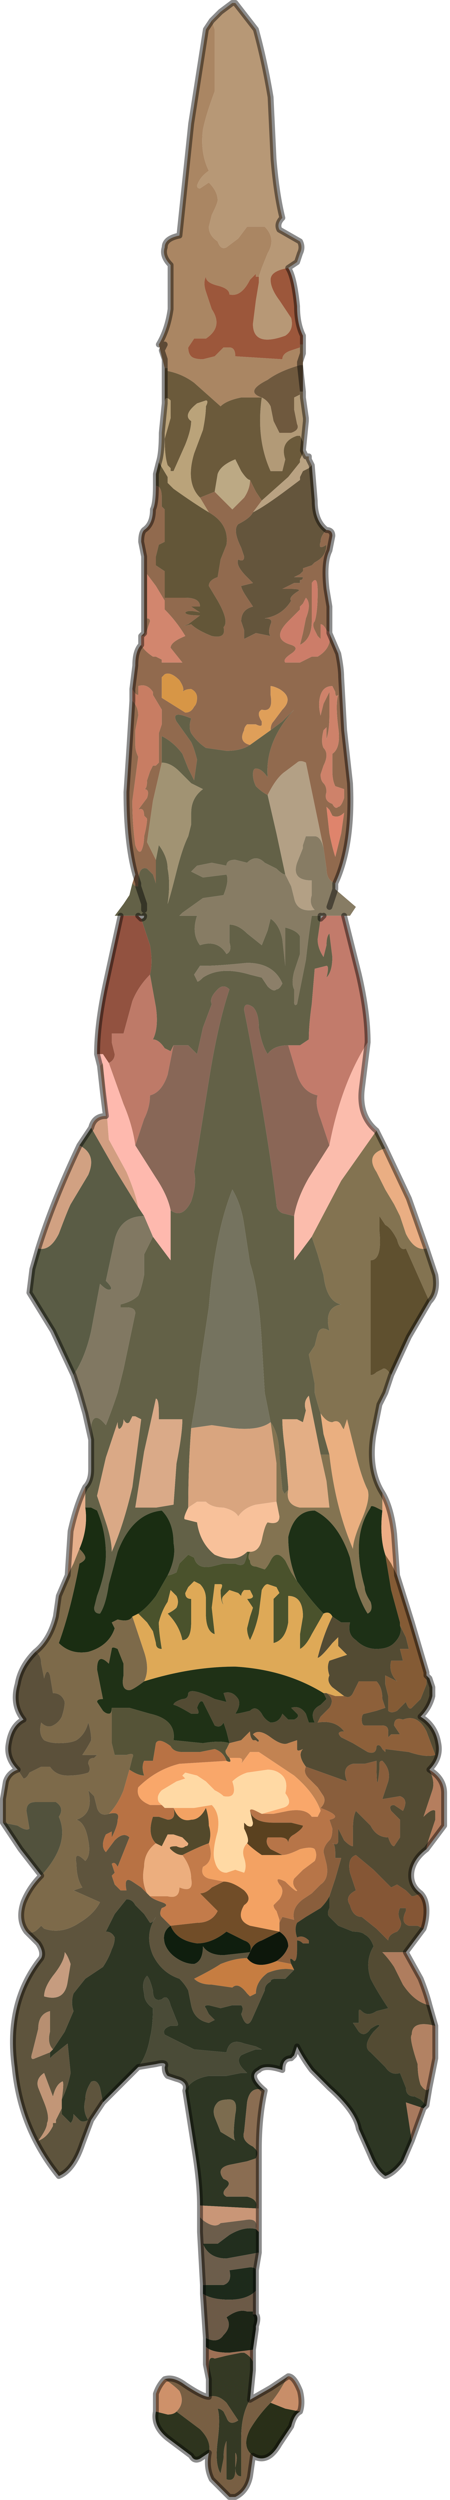 <?xml version="1.0" encoding="UTF-8" standalone="no"?>
<svg xmlns:xlink="http://www.w3.org/1999/xlink" height="42.45px" width="7.65px" xmlns="http://www.w3.org/2000/svg">
  <g transform="matrix(1.0, 0.0, 0.0, 1.0, 3.9, 32.6)">
    <path d="M-0.3 -32.25 L-0.15 -32.4 0.05 -32.55 0.1 -32.55 0.45 -32.1 Q0.6 -31.55 0.7 -30.95 L0.75 -29.9 Q0.8 -29.3 0.9 -28.9 0.8 -28.8 0.85 -28.7 L1.2 -28.5 Q1.25 -28.4 1.2 -28.3 L1.15 -28.15 1.0 -28.05 Q0.7 -28.0 0.7 -27.85 0.7 -27.7 0.85 -27.5 L1.05 -27.2 Q1.1 -27.0 0.95 -26.9 0.4 -26.7 0.4 -27.1 L0.45 -27.5 0.5 -27.8 0.5 -27.9 0.55 -28.05 0.65 -28.3 Q0.8 -28.55 0.6 -28.75 L0.3 -28.75 0.15 -28.55 -0.05 -28.4 Q-0.15 -28.35 -0.2 -28.5 -0.35 -28.6 -0.35 -28.75 L-0.3 -28.95 Q-0.2 -29.15 -0.2 -29.2 -0.2 -29.35 -0.35 -29.5 L-0.5 -29.4 Q-0.55 -29.4 -0.55 -29.45 -0.5 -29.6 -0.35 -29.7 -0.5 -30.0 -0.45 -30.4 -0.4 -30.65 -0.25 -31.05 L-0.25 -32.1 -0.3 -32.25" fill="#b79876" fill-rule="evenodd" stroke="none"/>
    <path d="M-0.3 -32.25 L-0.25 -32.1 -0.25 -31.05 Q-0.4 -30.65 -0.45 -30.4 -0.5 -30.0 -0.35 -29.7 -0.5 -29.6 -0.55 -29.45 -0.55 -29.4 -0.5 -29.4 L-0.35 -29.5 Q-0.2 -29.35 -0.2 -29.2 -0.2 -29.15 -0.3 -28.95 L-0.35 -28.75 Q-0.35 -28.6 -0.2 -28.5 -0.15 -28.35 -0.05 -28.4 L0.15 -28.55 0.3 -28.75 0.6 -28.75 Q0.8 -28.55 0.65 -28.3 L0.55 -28.05 0.5 -27.9 0.45 -27.9 0.45 -27.95 0.35 -27.85 Q0.2 -27.55 0.0 -27.6 0.0 -27.7 -0.2 -27.75 -0.4 -27.8 -0.4 -27.9 -0.45 -27.8 -0.4 -27.65 L-0.3 -27.35 Q-0.1 -27.05 -0.4 -26.85 L-0.6 -26.85 -0.7 -26.7 Q-0.7 -26.6 -0.65 -26.55 -0.6 -26.5 -0.45 -26.5 L-0.25 -26.55 -0.1 -26.7 0.0 -26.7 Q0.1 -26.7 0.1 -26.55 L0.9 -26.5 Q0.9 -26.6 1.05 -26.65 L1.2 -26.7 1.2 -26.75 1.25 -26.75 1.25 -26.75 1.25 -26.6 1.25 -26.4 1.2 -26.4 1.2 -26.45 1.2 -26.4 Q0.85 -26.3 0.65 -26.15 0.25 -25.95 0.55 -25.85 L0.2 -25.85 Q-0.05 -25.8 -0.15 -25.7 L-0.6 -26.1 Q-0.8 -26.25 -1.05 -26.3 L-1.05 -26.35 -1.1 -26.35 -1.1 -26.35 -1.2 -26.75 Q-1.05 -27.0 -1.0 -27.35 L-1.0 -28.1 Q-1.15 -28.25 -1.1 -28.4 -1.1 -28.55 -0.85 -28.6 L-0.65 -30.5 -0.4 -32.1 -0.3 -32.25 M1.25 -26.6 L1.2 -26.45 1.25 -26.6 M-1.1 -26.75 L-1.15 -26.65 -1.1 -26.5 -1.1 -26.35 -1.1 -26.5 -1.15 -26.65 -1.1 -26.75" fill="#aa8663" fill-rule="evenodd" stroke="none"/>
    <path d="M0.5 -27.9 L0.5 -27.8 0.45 -27.5 0.4 -27.1 Q0.4 -26.7 0.95 -26.9 1.1 -27.0 1.05 -27.2 L0.85 -27.5 Q0.7 -27.7 0.7 -27.85 0.7 -28.0 1.0 -28.05 1.1 -27.9 1.15 -27.4 1.15 -27.1 1.25 -26.9 L1.25 -26.9 1.25 -26.75 1.2 -26.75 1.2 -26.7 1.05 -26.65 Q0.9 -26.6 0.9 -26.5 L0.1 -26.55 Q0.1 -26.7 0.0 -26.7 L-0.1 -26.7 -0.25 -26.55 -0.45 -26.5 Q-0.6 -26.5 -0.65 -26.55 -0.7 -26.6 -0.7 -26.7 L-0.6 -26.85 -0.4 -26.85 Q-0.1 -27.05 -0.3 -27.35 L-0.4 -27.65 Q-0.45 -27.8 -0.4 -27.9 -0.4 -27.8 -0.2 -27.75 0.0 -27.7 0.0 -27.6 0.2 -27.55 0.35 -27.85 L0.45 -27.95 0.45 -27.9 0.5 -27.9 M1.25 -26.9 L1.25 -26.75 1.25 -26.9 M1.25 -26.75 L1.25 -26.75" fill="#9c573b" fill-rule="evenodd" stroke="none"/>
    <path d="M1.25 -26.4 L1.25 -25.95 1.2 -26.4 1.25 -25.95 1.25 -25.95 1.25 -25.95 1.2 -25.95 1.2 -25.9 1.1 -25.85 1.1 -25.65 1.15 -25.4 Q1.2 -25.3 1.05 -25.25 L0.85 -25.25 0.75 -25.45 0.7 -25.7 Q0.65 -25.8 0.55 -25.85 0.25 -25.95 0.65 -26.15 0.85 -26.3 1.2 -26.4 L1.2 -26.45 1.2 -26.4 1.25 -26.4" fill="#6f593e" fill-rule="evenodd" stroke="none"/>
    <path d="M1.25 -25.95 L1.25 -25.85 1.3 -25.5 1.3 -25.45 1.25 -24.95 1.25 -25.1 1.2 -25.2 1.2 -25.2 1.15 -25.2 Q1.0 -25.15 0.95 -25.05 0.9 -24.95 0.95 -24.8 L0.9 -24.6 0.7 -24.6 Q0.45 -25.15 0.55 -25.85 0.65 -25.8 0.7 -25.7 L0.75 -25.45 0.85 -25.25 1.05 -25.25 Q1.2 -25.3 1.15 -25.4 L1.1 -25.65 1.1 -25.85 1.2 -25.9 1.2 -25.95 1.25 -25.95 1.25 -25.95 1.25 -25.95 1.25 -25.85 1.25 -25.95" fill="#b29a77" fill-rule="evenodd" stroke="none"/>
    <path d="M1.25 -24.95 L1.25 -24.95 1.25 -24.9 1.2 -24.8 1.2 -24.75 1.0 -24.5 0.55 -24.1 0.45 -24.25 0.35 -24.45 Q0.3 -24.45 0.2 -24.6 L0.1 -24.8 Q-0.15 -24.7 -0.2 -24.55 L-0.25 -24.25 -0.5 -24.15 Q-0.75 -24.4 -0.6 -24.9 L-0.45 -25.3 Q-0.4 -25.55 -0.4 -25.7 -0.35 -25.8 -0.4 -25.8 L-0.55 -25.75 Q-0.8 -25.55 -0.65 -25.45 -0.65 -25.3 -0.75 -25.05 L-0.95 -24.6 -1.0 -24.6 -1.0 -24.65 -1.05 -24.7 Q-1.1 -24.85 -1.1 -25.15 L-1.0 -25.5 -1.0 -25.65 -1.0 -25.8 -1.0 -25.8 Q-1.1 -25.9 -1.1 -25.75 L-1.1 -26.35 -1.05 -26.35 -1.05 -26.3 Q-0.8 -26.25 -0.6 -26.1 L-0.15 -25.7 Q-0.05 -25.8 0.2 -25.85 L0.55 -25.85 Q0.45 -25.15 0.7 -24.6 L0.9 -24.6 0.95 -24.8 Q0.9 -24.95 0.95 -25.05 1.0 -25.15 1.15 -25.2 L1.2 -25.2 1.2 -25.2 1.25 -25.1 1.25 -24.95 M-1.1 -26.35 L-1.1 -26.35" fill="#6b5a3b" fill-rule="evenodd" stroke="none"/>
    <path d="M1.25 -24.95 L1.3 -24.85 1.35 -24.85 1.35 -24.8 1.4 -24.7 1.35 -24.65 1.35 -24.65 1.25 -24.6 1.2 -24.5 1.2 -24.45 1.0 -24.3 Q0.6 -24.0 0.4 -23.9 L0.55 -24.1 1.0 -24.5 1.2 -24.75 1.2 -24.8 1.25 -24.9 1.25 -24.95" fill="#b9a282" fill-rule="evenodd" stroke="none"/>
    <path d="M1.4 -24.7 L1.45 -24.1 Q1.45 -23.75 1.65 -23.6 1.55 -23.5 1.55 -23.4 1.5 -23.25 1.65 -23.35 1.65 -23.15 1.45 -23.05 L1.4 -23.0 1.25 -22.95 1.25 -22.9 1.2 -22.85 1.2 -22.85 1.1 -22.8 1.2 -22.8 1.25 -22.8 Q1.25 -22.75 1.2 -22.75 L1.2 -22.7 1.1 -22.7 0.9 -22.6 1.05 -22.6 Q1.25 -22.6 1.15 -22.55 1.0 -22.45 1.05 -22.4 0.9 -22.15 0.6 -22.1 0.75 -22.1 0.7 -22.0 0.65 -21.85 0.7 -21.8 L0.45 -21.85 0.25 -21.75 0.25 -21.9 0.2 -22.05 Q0.2 -22.25 0.4 -22.3 L0.3 -22.45 Q0.2 -22.6 0.2 -22.65 L0.4 -22.7 0.3 -22.8 Q0.1 -23.0 0.15 -23.1 0.25 -23.05 0.25 -23.15 L0.2 -23.3 Q0.05 -23.6 0.15 -23.7 0.35 -23.8 0.4 -23.9 0.6 -24.0 1.0 -24.3 L1.2 -24.45 1.2 -24.5 1.25 -24.6 1.35 -24.65 1.35 -24.65 1.4 -24.7" fill="#64553c" fill-rule="evenodd" stroke="none"/>
    <path d="M1.65 -23.6 Q1.75 -23.6 1.75 -23.5 L1.7 -23.25 Q1.6 -23.05 1.65 -22.6 L1.7 -22.3 1.7 -21.9 Q1.7 -21.85 1.65 -21.9 1.6 -22.0 1.55 -22.0 L1.55 -21.75 1.5 -21.8 1.45 -21.9 Q1.4 -22.0 1.45 -22.05 1.5 -22.2 1.5 -22.55 1.5 -22.85 1.4 -22.7 L1.4 -22.65 1.4 -22.05 Q1.4 -21.75 1.2 -21.65 L1.2 -21.65 1.25 -21.85 1.3 -22.1 Q1.4 -22.35 1.3 -22.45 L1.25 -22.35 1.2 -22.3 1.2 -22.25 1.0 -22.05 Q0.7 -21.75 1.05 -21.65 1.2 -21.6 1.05 -21.5 0.9 -21.4 0.95 -21.35 L1.15 -21.35 1.2 -21.35 1.4 -21.45 1.5 -21.45 Q1.75 -21.6 1.7 -21.85 L1.85 -21.5 Q1.9 -21.25 1.9 -21.1 L1.95 -20.2 2.05 -19.3 Q2.1 -18.25 1.8 -17.6 1.65 -17.65 1.65 -17.85 L1.6 -18.2 1.3 -19.65 Q1.2 -19.7 1.15 -19.65 L0.95 -19.5 Q0.8 -19.4 0.65 -19.1 0.55 -19.15 0.45 -19.25 0.4 -19.35 0.4 -19.45 0.4 -19.55 0.45 -19.55 0.55 -19.55 0.65 -19.4 0.6 -20.0 1.1 -20.55 L0.9 -20.35 0.7 -20.2 Q0.7 -20.3 0.75 -20.35 L0.9 -20.55 Q1.1 -20.75 0.85 -20.9 0.75 -20.95 0.7 -20.95 L0.7 -20.8 Q0.75 -20.5 0.55 -20.55 0.45 -20.5 0.55 -20.35 L0.55 -20.3 Q0.55 -20.25 0.45 -20.3 L0.3 -20.3 Q0.25 -20.25 0.25 -20.2 0.15 -20.0 0.35 -19.95 0.2 -19.85 -0.05 -19.85 L-0.4 -19.9 Q-0.55 -20.0 -0.65 -20.15 -0.7 -20.25 -0.65 -20.4 -1.0 -20.55 -0.9 -20.35 L-0.65 -20.0 Q-0.6 -19.9 -0.55 -19.7 L-0.6 -19.35 -0.7 -19.55 -0.8 -19.8 Q-0.95 -20.0 -1.15 -20.1 L-1.15 -19.65 -1.3 -19.0 -1.4 -18.3 -1.35 -18.2 -1.25 -18.0 -1.25 -17.6 -1.3 -17.75 -1.3 -17.75 -1.4 -17.85 Q-1.55 -17.9 -1.55 -17.6 L-1.55 -17.55 -1.6 -17.55 -1.65 -17.6 -1.6 -17.75 Q-1.75 -18.3 -1.75 -19.15 L-1.7 -19.9 -1.65 -20.7 Q-1.55 -20.6 -1.55 -20.45 L-1.6 -20.2 -1.6 -19.95 Q-1.6 -19.85 -1.55 -19.75 L-1.65 -19.0 Q-1.65 -18.6 -1.6 -18.25 -1.55 -18.1 -1.5 -18.15 L-1.5 -18.15 Q-1.45 -18.25 -1.45 -18.4 -1.4 -18.6 -1.4 -18.7 L-1.45 -18.75 Q-1.45 -18.9 -1.55 -18.85 L-1.4 -19.05 Q-1.35 -19.2 -1.45 -19.2 -1.4 -19.2 -1.4 -19.35 L-1.35 -19.5 -1.3 -19.6 -1.25 -19.6 -1.2 -19.65 -1.2 -20.15 -1.15 -20.3 -1.15 -20.3 -1.15 -20.55 -1.3 -20.8 -1.3 -20.85 Q-1.4 -21.0 -1.55 -20.95 L-1.55 -20.8 Q-1.6 -20.8 -1.65 -20.9 L-1.6 -21.3 Q-1.6 -21.55 -1.5 -21.65 -1.45 -21.55 -1.3 -21.45 L-1.25 -21.45 -1.15 -21.4 -1.15 -21.35 -0.8 -21.35 -1.0 -21.6 Q-1.0 -21.7 -0.75 -21.8 -0.9 -22.05 -1.1 -22.25 L-1.1 -22.4 -1.25 -22.65 -1.4 -22.85 -1.4 -22.1 Q-1.35 -22.1 -1.35 -22.05 L-1.4 -21.9 -1.45 -21.8 -1.5 -21.8 -1.45 -21.85 -1.45 -23.15 -1.5 -23.4 Q-1.5 -23.55 -1.45 -23.6 -1.3 -23.7 -1.3 -23.95 -1.25 -24.05 -1.25 -24.35 -1.15 -24.35 -1.15 -24.15 L-1.15 -24.0 -1.1 -23.95 -1.1 -23.65 -1.1 -23.4 -1.2 -23.35 -1.25 -23.15 -1.25 -23.0 -1.1 -22.9 -1.1 -22.55 Q-1.1 -22.5 -1.1 -22.45 L-0.75 -22.45 Q-0.5 -22.45 -0.5 -22.3 -0.7 -22.3 -0.65 -22.3 L-0.5 -22.2 Q-0.7 -22.25 -0.75 -22.2 -0.75 -22.15 -0.5 -22.15 L-0.7 -22.0 Q-0.85 -21.95 -0.65 -22.0 -0.55 -21.9 -0.3 -21.8 -0.05 -21.75 -0.1 -21.95 0.0 -22.05 -0.2 -22.4 L-0.35 -22.65 Q-0.35 -22.75 -0.2 -22.8 L-0.15 -23.1 -0.05 -23.35 Q0.0 -23.7 -0.35 -23.9 L-0.5 -24.15 -0.25 -24.25 -0.1 -24.1 0.05 -23.95 0.25 -24.15 Q0.35 -24.3 0.35 -24.45 L0.45 -24.25 0.55 -24.1 0.4 -23.9 Q0.35 -23.8 0.15 -23.7 0.05 -23.6 0.2 -23.3 L0.25 -23.15 Q0.25 -23.05 0.15 -23.1 0.1 -23.0 0.3 -22.8 L0.4 -22.7 0.2 -22.65 Q0.2 -22.6 0.3 -22.45 L0.4 -22.3 Q0.2 -22.25 0.2 -22.05 L0.25 -21.9 0.25 -21.75 0.45 -21.85 0.7 -21.8 Q0.65 -21.85 0.7 -22.0 0.75 -22.1 0.6 -22.1 0.9 -22.15 1.05 -22.4 1.0 -22.45 1.15 -22.55 1.25 -22.6 1.05 -22.6 L0.9 -22.6 1.1 -22.7 1.2 -22.7 1.2 -22.75 Q1.25 -22.75 1.25 -22.8 L1.2 -22.8 1.1 -22.8 1.2 -22.85 1.2 -22.85 1.25 -22.9 1.25 -22.95 1.4 -23.0 1.45 -23.05 Q1.65 -23.15 1.65 -23.35 1.5 -23.25 1.55 -23.4 1.55 -23.5 1.65 -23.6 M1.6 -20.65 L1.7 -20.85 1.7 -20.45 Q1.7 -20.2 1.65 -20.05 L1.65 -20.25 1.6 -20.2 Q1.55 -20.0 1.6 -19.9 1.7 -19.8 1.6 -19.6 L1.55 -19.45 Q1.55 -19.35 1.6 -19.3 1.65 -19.25 1.65 -19.15 1.6 -19.0 1.75 -18.95 1.8 -18.85 1.85 -18.9 1.9 -18.9 1.95 -19.05 L1.95 -19.2 1.8 -19.25 Q1.75 -19.35 1.75 -19.5 L1.75 -19.8 Q1.9 -19.9 1.85 -20.25 1.8 -20.65 1.85 -20.8 1.8 -20.75 1.8 -20.85 L1.75 -20.95 Q1.6 -20.95 1.55 -20.8 1.5 -20.65 1.55 -20.45 L1.6 -20.65 M1.95 -18.8 Q1.85 -18.7 1.75 -18.75 L1.7 -18.85 1.65 -18.9 1.7 -18.45 Q1.75 -18.2 1.8 -18.05 L1.9 -18.45 1.95 -18.8 M-1.1 -21.15 L-1.15 -21.1 -1.15 -20.75 -0.75 -20.5 Q-0.65 -20.5 -0.6 -20.6 -0.55 -20.65 -0.55 -20.75 -0.55 -20.85 -0.65 -20.9 -0.75 -20.9 -0.8 -20.85 -0.75 -20.9 -0.85 -21.05 -1.0 -21.2 -1.1 -21.15 M-1.6 -17.75 L-1.55 -17.6 -1.6 -17.75" fill="#916a4e" fill-rule="evenodd" stroke="none"/>
    <path d="M0.35 -24.45 Q0.35 -24.3 0.25 -24.15 L0.05 -23.95 -0.1 -24.1 -0.25 -24.25 -0.2 -24.55 Q-0.15 -24.7 0.1 -24.8 L0.2 -24.6 Q0.3 -24.45 0.35 -24.45" fill="#bca984" fill-rule="evenodd" stroke="none"/>
    <path d="M1.7 -21.9 L1.7 -21.85 Q1.75 -21.6 1.5 -21.45 L1.4 -21.45 1.2 -21.35 1.15 -21.35 0.95 -21.35 Q0.9 -21.4 1.05 -21.5 1.2 -21.6 1.05 -21.65 0.7 -21.75 1.0 -22.05 L1.2 -22.25 1.2 -22.3 1.25 -22.35 1.3 -22.45 Q1.4 -22.35 1.3 -22.1 L1.25 -21.85 1.2 -21.65 1.2 -21.65 Q1.4 -21.75 1.4 -22.05 L1.4 -22.65 1.4 -22.7 Q1.5 -22.85 1.5 -22.55 1.5 -22.2 1.45 -22.05 1.4 -22.0 1.45 -21.9 L1.5 -21.8 1.55 -21.75 1.55 -22.0 Q1.6 -22.0 1.65 -21.9 1.7 -21.85 1.7 -21.9" fill="#cc7d69" fill-rule="evenodd" stroke="none"/>
    <path d="M0.35 -19.95 Q0.15 -20.0 0.25 -20.2 0.25 -20.25 0.3 -20.3 L0.45 -20.3 Q0.55 -20.25 0.55 -20.3 L0.55 -20.35 Q0.45 -20.5 0.55 -20.55 0.75 -20.5 0.7 -20.8 L0.7 -20.95 Q0.75 -20.95 0.85 -20.9 1.1 -20.75 0.9 -20.55 L0.75 -20.35 Q0.7 -20.3 0.7 -20.2 L0.35 -19.95" fill="#df9f59" fill-rule="evenodd" stroke="none"/>
    <path d="M-2.45 -7.35 Q-2.35 -7.45 -2.35 -7.65 L-2.35 -8.15 -2.35 -8.4 Q-2.3 -8.65 -2.1 -8.4 -2.0 -8.65 -1.9 -8.95 L-1.8 -9.35 -1.6 -10.3 Q-1.6 -10.4 -1.75 -10.4 L-1.85 -10.4 -1.85 -10.45 Q-1.65 -10.5 -1.55 -10.6 -1.5 -10.7 -1.45 -10.95 L-1.45 -11.3 -1.3 -11.6 -1.0 -11.2 -1.0 -12.05 Q-0.8 -11.9 -0.65 -12.2 -0.55 -12.5 -0.6 -12.7 L-0.35 -14.25 Q-0.2 -15.2 0.0 -15.8 -0.1 -15.9 -0.2 -15.8 -0.35 -15.65 -0.3 -15.55 L-0.45 -15.15 -0.55 -14.7 -0.7 -14.85 -0.95 -14.85 -1.0 -14.75 -1.1 -14.8 Q-1.2 -14.95 -1.3 -14.95 -1.2 -15.15 -1.25 -15.5 L-1.35 -16.05 Q-1.3 -16.25 -1.35 -16.55 L-1.5 -17.0 Q-1.45 -17.0 -1.45 -17.05 L-1.55 -17.05 -1.85 -17.05 -1.95 -17.05 -1.8 -17.25 -1.7 -17.4 -1.65 -17.6 -1.6 -17.55 -1.55 -17.55 -1.55 -17.6 Q-1.55 -17.9 -1.4 -17.85 L-1.3 -17.75 -1.3 -17.75 -1.25 -17.6 -1.25 -18.0 -1.2 -18.25 Q-1.05 -18.05 -1.05 -17.85 -1.0 -17.6 -1.05 -17.25 -1.0 -17.4 -0.9 -17.8 -0.8 -18.2 -0.7 -18.4 L-0.65 -18.6 -0.65 -18.8 Q-0.65 -19.05 -0.45 -19.2 L-0.65 -19.3 -0.85 -19.5 Q-1.0 -19.65 -1.15 -19.65 L-1.15 -19.65 -1.15 -20.1 Q-0.95 -20.0 -0.8 -19.8 L-0.7 -19.55 -0.6 -19.35 -0.55 -19.7 Q-0.6 -19.9 -0.65 -20.0 L-0.9 -20.35 Q-1.0 -20.55 -0.65 -20.4 -0.7 -20.25 -0.65 -20.15 -0.55 -20.0 -0.4 -19.9 L-0.05 -19.85 Q0.2 -19.85 0.35 -19.95 L0.7 -20.2 0.9 -20.35 1.1 -20.55 Q0.6 -20.0 0.65 -19.4 0.55 -19.55 0.45 -19.55 0.4 -19.55 0.4 -19.45 0.4 -19.35 0.45 -19.25 0.55 -19.15 0.65 -19.1 L0.8 -18.45 0.95 -17.75 Q0.9 -17.75 0.8 -17.85 L0.6 -17.95 Q0.45 -18.1 0.3 -17.95 L0.1 -18.0 Q-0.05 -18.0 -0.05 -17.9 L-0.3 -17.95 -0.55 -17.9 -0.65 -17.8 -0.45 -17.7 -0.05 -17.75 Q0.0 -17.65 -0.1 -17.4 L-0.45 -17.35 -0.8 -17.1 -0.85 -17.05 -0.55 -17.05 Q-0.65 -16.75 -0.5 -16.55 -0.2 -16.65 -0.05 -16.4 0.05 -16.45 0.0 -16.6 L0.0 -16.9 Q0.15 -16.9 0.3 -16.75 L0.55 -16.55 0.65 -16.8 0.7 -17.0 Q0.85 -16.9 0.9 -16.65 L0.95 -16.2 0.95 -16.85 Q1.15 -16.8 1.2 -16.7 L1.2 -16.4 1.1 -16.1 Q1.05 -15.9 1.1 -15.8 L1.1 -15.6 Q1.1 -15.5 1.15 -15.55 L1.3 -16.3 Q1.35 -16.75 1.4 -17.05 L1.55 -17.05 1.55 -17.0 1.5 -16.65 Q1.5 -16.5 1.6 -16.35 L1.65 -16.55 Q1.65 -16.7 1.7 -16.75 L1.75 -16.35 Q1.75 -16.1 1.65 -16.0 1.7 -16.2 1.65 -16.2 L1.45 -16.15 1.4 -15.55 Q1.35 -15.2 1.35 -14.95 L1.2 -14.85 1.0 -14.85 Q0.75 -14.85 0.65 -14.7 0.55 -14.85 0.5 -15.15 0.5 -15.4 0.4 -15.5 0.25 -15.6 0.25 -15.45 L0.3 -15.2 Q0.65 -13.4 0.8 -12.15 0.8 -12.05 0.9 -12.0 L1.1 -11.95 1.1 -11.2 1.4 -11.6 1.5 -11.3 1.6 -10.95 Q1.65 -10.5 1.9 -10.45 1.6 -10.4 1.7 -10.0 1.55 -10.1 1.5 -9.95 L1.45 -9.75 1.35 -9.6 1.45 -9.1 1.45 -8.95 Q1.5 -8.75 1.55 -8.6 L1.6 -8.25 1.7 -7.9 1.55 -7.9 1.45 -8.4 1.35 -8.9 Q1.25 -8.8 1.3 -8.65 L1.25 -8.45 1.15 -8.5 0.9 -8.5 Q0.9 -8.3 0.95 -7.95 L1.0 -7.35 1.0 -7.3 0.95 -7.25 Q0.95 -7.2 0.9 -7.3 L0.85 -7.85 Q0.85 -8.25 0.7 -8.45 L0.6 -8.95 0.55 -9.8 Q0.5 -10.7 0.35 -11.15 L0.25 -11.8 Q0.2 -12.15 0.05 -12.4 -0.25 -11.65 -0.35 -10.4 L-0.5 -9.4 -0.55 -8.95 -0.65 -8.35 Q-0.7 -7.7 -0.7 -7.0 -0.8 -6.8 -0.75 -6.8 L-0.55 -6.75 Q-0.5 -6.4 -0.25 -6.2 0.1 -6.05 0.3 -6.25 0.3 -6.15 0.25 -6.05 0.2 -6.0 0.1 -6.05 L-0.1 -6.05 -0.3 -6.0 Q-0.55 -5.95 -0.6 -6.15 L-0.7 -6.2 -0.85 -6.05 -0.9 -5.9 Q-1.0 -5.85 -1.05 -5.85 -0.9 -6.15 -0.95 -6.4 -0.95 -6.75 -1.15 -6.95 -1.65 -6.9 -1.9 -6.25 L-2.05 -5.7 Q-2.1 -5.35 -2.2 -5.2 -2.3 -5.2 -2.3 -5.3 L-2.25 -5.5 Q-2.1 -5.9 -2.1 -6.2 -2.1 -6.6 -2.25 -6.95 L-2.35 -7.0 -2.45 -7.0 -2.45 -7.35 M-1.45 -17.15 L-1.45 -17.25 -1.55 -17.55 -1.45 -17.25 -1.45 -17.15 M0.35 -16.05 L0.55 -16.0 0.65 -15.85 Q0.75 -15.75 0.8 -15.8 0.85 -15.8 0.9 -15.9 0.75 -16.25 0.3 -16.25 -0.2 -16.2 -0.4 -16.2 L-0.5 -16.2 -0.6 -16.05 -0.55 -15.95 Q-0.55 -15.9 -0.45 -16.0 -0.15 -16.2 0.35 -16.05 M-1.2 -8.5 L-1.2 -8.6 Q-1.2 -8.85 -1.25 -8.85 L-1.45 -7.95 -1.6 -7.0 -1.25 -7.0 -0.95 -7.05 -0.9 -7.75 Q-0.8 -8.25 -0.8 -8.5 L-1.0 -8.5 -1.15 -8.5 -1.2 -8.5 M-1.8 -8.5 Q-1.8 -8.4 -1.85 -8.35 -1.9 -8.3 -1.9 -8.45 L-2.1 -7.85 -2.25 -7.2 -2.1 -6.75 Q-2.0 -6.45 -2.0 -6.25 -1.8 -6.7 -1.65 -7.35 L-1.5 -8.5 -1.6 -8.55 -1.65 -8.55 -1.7 -8.45 Q-1.75 -8.4 -1.8 -8.5" fill="#636147" fill-rule="evenodd" stroke="none"/>
    <path d="M1.6 -20.65 L1.55 -20.45 Q1.5 -20.65 1.55 -20.8 1.6 -20.95 1.75 -20.95 L1.8 -20.85 Q1.8 -20.75 1.85 -20.8 1.8 -20.65 1.85 -20.25 1.9 -19.9 1.75 -19.8 L1.75 -19.5 Q1.75 -19.35 1.8 -19.25 L1.95 -19.2 1.95 -19.05 Q1.9 -18.9 1.85 -18.9 1.8 -18.85 1.75 -18.95 1.6 -19.0 1.65 -19.15 1.65 -19.25 1.6 -19.3 1.55 -19.35 1.55 -19.45 L1.6 -19.6 Q1.7 -19.8 1.6 -19.9 1.55 -20.0 1.6 -20.2 L1.65 -20.25 1.65 -20.05 Q1.7 -20.2 1.7 -20.45 L1.7 -20.85 1.6 -20.65" fill="#ce826a" fill-rule="evenodd" stroke="none"/>
    <path d="M0.65 -19.1 Q0.8 -19.4 0.95 -19.5 L1.15 -19.65 Q1.2 -19.7 1.3 -19.65 L1.6 -18.2 Q1.55 -18.4 1.45 -18.4 L1.4 -18.4 1.3 -18.4 1.3 -18.4 1.25 -18.25 1.25 -18.2 1.15 -17.95 Q1.05 -17.65 1.4 -17.65 L1.4 -17.4 Q1.35 -17.25 1.45 -17.15 1.15 -17.1 1.1 -17.35 L1.05 -17.55 0.95 -17.75 0.8 -18.45 0.65 -19.1" fill="#b3a085" fill-rule="evenodd" stroke="none"/>
    <path d="M1.95 -18.8 L1.9 -18.45 1.8 -18.05 Q1.75 -18.2 1.7 -18.45 L1.65 -18.9 1.7 -18.85 1.75 -18.75 Q1.85 -18.7 1.95 -18.8" fill="#df846c" fill-rule="evenodd" stroke="none"/>
    <path d="M1.8 -17.6 L1.8 -17.5 2.15 -17.2 2.05 -17.05 1.95 -17.05 1.6 -17.05 1.55 -17.05 1.4 -17.05 Q1.35 -16.75 1.3 -16.3 L1.15 -15.55 Q1.1 -15.5 1.1 -15.6 L1.1 -15.8 Q1.05 -15.9 1.1 -16.1 L1.2 -16.4 1.2 -16.7 Q1.15 -16.8 0.95 -16.85 L0.95 -16.2 0.9 -16.65 Q0.85 -16.9 0.7 -17.0 L0.65 -16.8 0.55 -16.55 0.3 -16.75 Q0.15 -16.9 0.0 -16.9 L0.0 -16.6 Q0.05 -16.45 -0.05 -16.4 -0.2 -16.65 -0.5 -16.55 -0.65 -16.75 -0.55 -17.05 L-0.85 -17.05 -0.8 -17.1 -0.45 -17.35 -0.1 -17.4 Q0.0 -17.65 -0.05 -17.75 L-0.45 -17.7 -0.65 -17.8 -0.55 -17.9 -0.3 -17.95 -0.05 -17.9 Q-0.05 -18.0 0.1 -18.0 L0.3 -17.95 Q0.45 -18.1 0.6 -17.95 L0.8 -17.85 Q0.9 -17.75 0.95 -17.75 L1.05 -17.55 1.1 -17.35 Q1.15 -17.1 1.45 -17.15 1.35 -17.25 1.4 -17.4 L1.4 -17.65 Q1.05 -17.65 1.15 -17.95 L1.25 -18.2 1.25 -18.25 1.3 -18.4 1.3 -18.4 1.4 -18.4 1.45 -18.4 Q1.55 -18.4 1.6 -18.2 L1.65 -17.85 Q1.65 -17.65 1.8 -17.6 M1.7 -17.2 L1.8 -17.5 1.7 -17.2" fill="#877c64" fill-rule="evenodd" stroke="none"/>
    <path d="M1.95 -17.05 L2.2 -16.05 Q2.35 -15.4 2.35 -14.9 1.9 -14.2 1.7 -13.15 L1.55 -13.6 Q1.45 -13.85 1.5 -14.0 1.25 -14.05 1.15 -14.35 L1.0 -14.85 1.2 -14.85 1.35 -14.95 Q1.35 -15.2 1.4 -15.55 L1.45 -16.15 1.65 -16.2 Q1.7 -16.2 1.65 -16.0 1.75 -16.1 1.75 -16.35 L1.7 -16.75 Q1.65 -16.7 1.65 -16.55 L1.6 -16.35 Q1.5 -16.5 1.5 -16.65 L1.55 -17.0 1.6 -17.05 1.95 -17.05" fill="#c27b6b" fill-rule="evenodd" stroke="none"/>
    <path d="M0.35 -16.05 Q-0.15 -16.2 -0.45 -16.0 -0.55 -15.9 -0.55 -15.95 L-0.6 -16.05 -0.5 -16.2 -0.4 -16.2 Q-0.2 -16.2 0.3 -16.25 0.75 -16.25 0.9 -15.9 0.85 -15.8 0.8 -15.8 0.75 -15.75 0.65 -15.85 L0.55 -16.0 0.35 -16.05" fill="#8c7f69" fill-rule="evenodd" stroke="none"/>
    <path d="M1.0 -14.85 L1.15 -14.35 Q1.25 -14.05 1.5 -14.0 1.45 -13.85 1.55 -13.6 L1.7 -13.15 1.35 -12.6 Q1.15 -12.25 1.1 -11.95 L0.9 -12.0 Q0.8 -12.05 0.8 -12.15 0.65 -13.4 0.3 -15.2 L0.25 -15.45 Q0.25 -15.6 0.4 -15.5 0.5 -15.4 0.5 -15.15 0.55 -14.85 0.65 -14.7 0.75 -14.85 1.0 -14.85" fill="#8a6656" fill-rule="evenodd" stroke="none"/>
    <path d="M2.35 -14.9 L2.25 -14.1 Q2.2 -13.65 2.5 -13.4 L1.9 -12.55 1.4 -11.6 1.1 -11.2 1.1 -11.95 Q1.15 -12.25 1.35 -12.6 L1.7 -13.15 Q1.9 -14.2 2.35 -14.9" fill="#fbbcac" fill-rule="evenodd" stroke="none"/>
    <path d="M2.65 -13.1 L3.05 -12.25 3.35 -11.4 Q3.15 -11.35 3.0 -11.65 L2.9 -11.95 2.8 -12.15 2.65 -12.4 2.5 -12.7 Q2.3 -13.0 2.65 -13.1" fill="#eaae83" fill-rule="evenodd" stroke="none"/>
    <path d="M2.5 -13.4 L2.65 -13.1 Q2.3 -13.0 2.5 -12.7 L2.65 -12.4 2.8 -12.15 2.9 -11.95 3.0 -11.65 Q3.15 -11.35 3.35 -11.4 L3.5 -10.95 Q3.55 -10.65 3.4 -10.5 L3.0 -11.4 Q2.9 -11.35 2.85 -11.55 2.75 -11.75 2.65 -11.8 L2.55 -11.95 2.55 -11.7 Q2.6 -11.2 2.4 -11.2 L2.4 -9.25 Q2.45 -9.25 2.5 -9.3 L2.6 -9.35 Q2.65 -9.4 2.75 -9.25 L2.65 -8.95 2.55 -8.75 2.45 -8.25 Q2.35 -7.65 2.6 -7.25 2.6 -7.15 2.6 -6.95 L2.5 -7.0 Q2.4 -7.05 2.4 -7.0 2.2 -6.7 2.2 -6.3 2.2 -6.0 2.3 -5.65 2.3 -5.55 2.4 -5.4 2.45 -5.25 2.35 -5.2 2.25 -5.35 2.15 -5.65 L2.05 -6.15 Q1.85 -6.75 1.45 -6.95 1.1 -6.95 1.0 -6.5 1.0 -6.1 1.15 -5.75 L1.05 -5.9 0.95 -6.1 Q0.8 -6.3 0.7 -6.1 0.65 -6.0 0.6 -5.95 L0.45 -6.0 Q0.35 -6.0 0.35 -6.1 0.3 -6.15 0.35 -6.25 0.5 -6.25 0.55 -6.45 0.6 -6.7 0.65 -6.75 0.85 -6.7 0.85 -6.85 L0.8 -7.1 0.8 -7.75 0.7 -8.45 Q0.85 -8.25 0.85 -7.85 L0.9 -7.3 Q0.95 -7.2 0.95 -7.25 L1.0 -7.3 Q0.95 -7.05 1.2 -7.0 L1.4 -7.0 1.7 -7.0 1.65 -7.45 1.55 -7.9 1.7 -7.9 Q1.8 -7.0 2.1 -6.3 2.1 -6.45 2.25 -6.8 2.4 -7.15 2.35 -7.3 2.25 -7.5 2.15 -7.9 L2.0 -8.5 1.95 -8.35 Q1.95 -8.3 1.9 -8.4 1.85 -8.5 1.75 -8.45 1.65 -8.45 1.55 -8.6 1.5 -8.75 1.45 -8.95 L1.45 -9.1 1.35 -9.6 1.45 -9.75 1.5 -9.95 Q1.55 -10.1 1.7 -10.0 1.6 -10.4 1.9 -10.45 1.65 -10.5 1.6 -10.95 L1.5 -11.3 1.4 -11.6 1.9 -12.55 2.5 -13.4" fill="#837351" fill-rule="evenodd" stroke="none"/>
    <path d="M-0.65 -8.35 L-0.55 -8.95 -0.5 -9.4 -0.35 -10.4 Q-0.25 -11.65 0.05 -12.4 0.2 -12.15 0.25 -11.8 L0.35 -11.15 Q0.5 -10.7 0.55 -9.8 L0.6 -8.95 0.7 -8.45 Q0.5 -8.3 0.05 -8.35 L-0.3 -8.4 -0.65 -8.35" fill="#75735f" fill-rule="evenodd" stroke="none"/>
    <path d="M3.4 -10.5 L3.05 -9.9 2.75 -9.25 Q2.65 -9.4 2.6 -9.35 L2.5 -9.3 Q2.45 -9.25 2.4 -9.25 L2.4 -11.2 Q2.6 -11.2 2.55 -11.7 L2.55 -11.95 2.65 -11.8 Q2.75 -11.75 2.85 -11.55 2.9 -11.35 3.0 -11.4 L3.4 -10.5" fill="#5f502f" fill-rule="evenodd" stroke="none"/>
    <path d="M1.55 -7.9 L1.65 -7.45 1.7 -7.0 1.4 -7.0 1.2 -7.0 Q0.95 -7.05 1.0 -7.3 L1.0 -7.35 0.95 -7.95 Q0.9 -8.3 0.9 -8.5 L1.15 -8.5 1.25 -8.45 1.3 -8.65 Q1.25 -8.8 1.35 -8.9 L1.45 -8.4 1.55 -7.9" fill="#e3ae85" fill-rule="evenodd" stroke="none"/>
    <path d="M0.7 -8.45 L0.8 -7.75 0.8 -7.1 0.45 -7.05 Q0.25 -7.0 0.15 -6.85 0.1 -6.95 -0.1 -7.0 -0.3 -7.0 -0.4 -7.1 L-0.55 -7.1 -0.7 -7.0 Q-0.7 -7.7 -0.65 -8.35 L-0.3 -8.4 0.05 -8.35 Q0.5 -8.3 0.7 -8.45" fill="#d9a57f" fill-rule="evenodd" stroke="none"/>
    <path d="M1.55 -8.6 Q1.65 -8.45 1.75 -8.45 1.85 -8.5 1.9 -8.4 1.95 -8.3 1.95 -8.35 L2.0 -8.5 2.15 -7.9 Q2.25 -7.5 2.35 -7.3 2.4 -7.15 2.25 -6.8 2.1 -6.45 2.1 -6.3 1.8 -7.0 1.7 -7.9 L1.6 -8.25 1.55 -8.6" fill="#eaaf80" fill-rule="evenodd" stroke="none"/>
    <path d="M1.15 -5.75 Q1.0 -6.1 1.0 -6.5 1.1 -6.95 1.45 -6.95 1.85 -6.75 2.05 -6.15 L2.15 -5.65 Q2.25 -5.35 2.35 -5.2 2.45 -5.25 2.4 -5.4 2.3 -5.55 2.3 -5.65 2.2 -6.0 2.2 -6.3 2.2 -6.7 2.4 -7.0 2.4 -7.05 2.5 -7.0 L2.6 -6.95 Q2.55 -6.5 2.65 -6.2 L2.75 -5.6 2.9 -5.05 2.9 -5.0 Q2.95 -4.85 2.8 -4.7 2.7 -4.6 2.5 -4.6 2.3 -4.6 2.15 -4.75 2.0 -4.85 2.05 -5.05 L1.9 -5.05 1.75 -5.15 Q1.7 -5.25 1.6 -5.2 1.4 -5.4 1.15 -5.75" fill="#1d3016" fill-rule="evenodd" stroke="none"/>
    <path d="M0.8 -7.1 L0.85 -6.85 Q0.85 -6.7 0.65 -6.75 0.6 -6.7 0.55 -6.45 0.5 -6.25 0.35 -6.25 L0.3 -6.25 Q0.1 -6.05 -0.25 -6.2 -0.5 -6.4 -0.55 -6.75 L-0.75 -6.8 Q-0.8 -6.8 -0.7 -7.0 L-0.55 -7.1 -0.4 -7.1 Q-0.3 -7.0 -0.1 -7.0 0.1 -6.95 0.15 -6.85 0.25 -7.0 0.45 -7.05 L0.8 -7.1" fill="#f8c19a" fill-rule="evenodd" stroke="none"/>
    <path d="M0.35 -6.25 Q0.3 -6.15 0.35 -6.1 0.35 -6.0 0.45 -6.0 L0.6 -5.95 Q0.65 -6.0 0.7 -6.1 0.8 -6.3 0.95 -6.1 L1.05 -5.9 1.15 -5.75 Q1.4 -5.4 1.6 -5.2 L1.4 -4.85 Q1.3 -4.65 1.2 -4.6 L1.2 -4.85 1.25 -5.15 Q1.25 -5.5 1.0 -5.5 L1.0 -5.05 Q0.95 -4.75 0.75 -4.7 L0.75 -5.45 0.85 -5.55 0.8 -5.65 0.65 -5.7 Q0.6 -5.7 0.55 -5.6 L0.5 -5.2 Q0.45 -4.95 0.35 -4.75 0.3 -4.85 0.3 -4.95 L0.35 -5.15 0.4 -5.3 0.3 -5.45 Q0.4 -5.45 0.4 -5.5 L0.35 -5.6 0.25 -5.6 Q0.2 -5.55 0.2 -5.5 L0.15 -5.55 0.0 -5.6 -0.1 -5.5 Q-0.15 -5.45 -0.1 -5.35 -0.15 -5.4 -0.15 -5.6 -0.1 -5.7 -0.15 -5.7 L-0.25 -5.7 -0.3 -5.3 -0.25 -4.85 Q-0.4 -4.9 -0.4 -5.2 L-0.4 -5.45 Q-0.4 -5.6 -0.5 -5.7 L-0.6 -5.75 -0.7 -5.65 -0.75 -5.55 Q-0.75 -5.45 -0.65 -5.45 L-0.65 -5.05 Q-0.65 -4.75 -0.8 -4.75 -0.85 -5.0 -1.05 -5.2 -0.95 -5.25 -0.9 -5.3 -0.85 -5.4 -0.9 -5.5 L-1.0 -5.6 -1.05 -5.4 Q-1.15 -5.25 -1.2 -5.05 -1.2 -4.9 -1.15 -4.6 -1.25 -4.6 -1.25 -4.7 L-1.3 -4.9 -1.4 -5.05 -1.55 -5.2 Q-1.4 -5.3 -1.25 -5.5 L-1.05 -5.85 Q-1.0 -5.85 -0.9 -5.9 L-0.85 -6.05 -0.7 -6.2 -0.6 -6.15 Q-0.55 -5.95 -0.3 -6.0 L-0.1 -6.05 0.1 -6.05 Q0.2 -6.0 0.25 -6.05 0.3 -6.15 0.3 -6.25 L0.35 -6.25" fill="#4a522c" fill-rule="evenodd" stroke="none"/>
    <path d="M-1.55 -5.2 L-1.4 -5.05 -1.3 -4.9 -1.25 -4.7 Q-1.25 -4.6 -1.15 -4.6 -1.2 -4.9 -1.2 -5.05 -1.15 -5.25 -1.05 -5.4 L-1.0 -5.6 -0.9 -5.5 Q-0.85 -5.4 -0.9 -5.3 -0.95 -5.25 -1.05 -5.2 -0.85 -5.0 -0.8 -4.75 -0.65 -4.75 -0.65 -5.05 L-0.65 -5.45 Q-0.75 -5.45 -0.75 -5.55 L-0.7 -5.65 -0.6 -5.75 -0.5 -5.7 Q-0.4 -5.6 -0.4 -5.45 L-0.4 -5.2 Q-0.4 -4.9 -0.25 -4.85 L-0.3 -5.3 -0.25 -5.7 -0.15 -5.7 Q-0.1 -5.7 -0.15 -5.6 -0.15 -5.4 -0.1 -5.35 -0.15 -5.45 -0.1 -5.5 L0.0 -5.6 0.15 -5.55 0.2 -5.5 Q0.2 -5.55 0.25 -5.6 L0.35 -5.6 0.4 -5.5 Q0.4 -5.45 0.3 -5.45 L0.4 -5.3 0.35 -5.15 0.3 -4.95 Q0.3 -4.85 0.35 -4.75 0.45 -4.95 0.5 -5.2 L0.55 -5.6 Q0.6 -5.7 0.65 -5.7 L0.8 -5.65 0.85 -5.55 0.75 -5.45 0.75 -4.7 Q0.95 -4.75 1.0 -5.05 L1.0 -5.5 Q1.25 -5.5 1.25 -5.15 L1.2 -4.85 1.2 -4.6 Q1.3 -4.65 1.4 -4.85 L1.6 -5.2 Q1.7 -5.25 1.75 -5.15 1.6 -4.85 1.5 -4.45 1.55 -4.45 1.75 -4.7 L1.85 -4.8 1.85 -4.65 2.0 -4.5 1.85 -4.45 1.7 -4.4 Q1.65 -4.3 1.7 -4.15 1.65 -4.05 1.75 -3.95 L1.95 -3.8 1.8 -3.8 1.65 -3.85 1.6 -3.85 Q0.95 -4.25 0.1 -4.3 -0.65 -4.3 -1.45 -4.05 -1.35 -4.25 -1.45 -4.55 L-1.65 -5.15 -1.55 -5.2" fill="#dea957" fill-rule="evenodd" stroke="none"/>
    <path d="M3.35 -4.15 L3.4 -4.1 3.4 -4.1 3.45 -3.95 3.45 -3.8 Q3.4 -3.6 3.25 -3.45 3.5 -3.3 3.55 -3.0 3.6 -2.75 3.4 -2.55 3.5 -2.35 3.45 -2.2 L3.3 -1.75 Q3.45 -1.9 3.5 -1.85 L3.5 -1.7 3.4 -1.4 Q3.35 -1.25 3.35 -1.2 3.15 -1.05 3.1 -0.85 3.05 -0.6 3.25 -0.45 3.15 -0.4 3.1 -0.4 L3.0 -0.5 2.85 -0.6 2.75 -0.55 2.45 -0.85 2.15 -1.1 Q2.0 -1.05 2.05 -0.8 L2.1 -0.65 2.15 -0.5 Q1.95 -0.4 2.05 -0.25 2.1 -0.05 2.25 -0.05 L2.5 0.15 2.7 0.35 Q2.7 0.25 2.85 0.2 2.95 0.1 2.9 0.0 2.85 -0.1 2.9 -0.2 L3.0 -0.2 3.0 -0.15 Q2.9 0.05 3.05 0.1 L3.2 0.1 3.3 0.15 3.15 0.35 3.0 0.55 2.6 0.55 Q2.7 0.65 2.8 0.8 L2.95 1.1 Q3.15 1.4 3.4 1.45 L3.5 1.8 Q3.1 1.7 3.1 1.95 3.05 2.0 3.2 2.45 3.2 2.65 3.25 2.8 3.35 2.95 3.4 2.85 L3.35 3.15 3.25 3.05 3.15 3.0 Q3.0 3.0 3.0 2.85 L2.9 2.6 Q2.75 2.65 2.65 2.5 L2.4 2.25 Q2.25 2.15 2.45 1.9 L2.55 1.8 Q2.55 1.75 2.4 1.85 2.3 2.0 2.2 1.9 L2.1 1.75 2.2 1.75 2.2 1.55 Q2.2 1.5 2.25 1.55 2.35 1.65 2.5 1.55 L2.7 1.5 Q2.5 1.2 2.4 1.0 2.3 0.7 2.45 0.45 2.4 0.3 2.3 0.25 2.25 0.2 2.1 0.2 L1.85 0.1 1.7 -0.05 Q1.65 -0.1 1.7 -0.2 L1.7 -0.4 1.8 -0.7 1.9 -1.05 1.8 -1.05 1.8 -1.1 Q1.8 -1.3 1.75 -1.3 1.85 -1.25 1.85 -1.35 L1.85 -1.55 1.95 -1.35 Q2.05 -1.25 2.1 -1.25 L2.1 -1.55 Q2.1 -1.75 2.15 -1.85 L2.4 -1.6 Q2.5 -1.4 2.7 -1.4 2.75 -1.25 2.8 -1.25 L2.9 -1.4 2.9 -1.7 2.75 -1.85 Q2.7 -1.95 2.8 -1.95 L2.95 -1.85 Q3.05 -2.05 2.9 -2.1 L2.6 -2.05 2.7 -2.35 Q2.75 -2.55 2.6 -2.7 2.55 -2.7 2.55 -2.65 L2.55 -2.55 Q2.5 -2.05 2.5 -2.7 L2.3 -2.65 2.1 -2.65 Q1.9 -2.6 2.0 -2.35 L1.3 -2.6 Q1.15 -2.8 1.25 -2.9 1.15 -2.85 1.15 -2.9 L1.15 -3.05 1.0 -3.0 Q0.9 -2.95 0.7 -3.1 0.5 -3.25 0.4 -3.15 L0.5 -3.05 Q0.5 -3.0 0.45 -3.05 0.4 -3.05 0.4 -3.05 0.35 -3.1 0.35 -3.2 L0.2 -3.05 0.0 -3.0 -0.05 -3.2 -0.1 -3.35 Q-0.15 -3.25 -0.25 -3.3 L-0.35 -3.5 -0.45 -3.7 Q-0.5 -3.75 -0.55 -3.6 -0.5 -3.5 -0.55 -3.5 L-0.65 -3.5 Q-0.9 -3.65 -0.95 -3.65 -0.95 -3.7 -0.8 -3.75 -0.7 -3.75 -0.7 -3.85 -0.65 -3.95 -0.25 -3.75 L-0.05 -3.7 Q-0.05 -3.7 -0.1 -3.85 0.05 -3.9 0.15 -3.75 0.2 -3.65 0.1 -3.5 0.15 -3.5 0.35 -3.55 0.45 -3.65 0.55 -3.5 0.6 -3.4 0.7 -3.35 0.85 -3.35 0.9 -3.5 0.95 -3.45 1.0 -3.4 1.1 -3.4 1.1 -3.4 1.2 -3.45 1.15 -3.5 L1.05 -3.6 Q1.2 -3.65 1.3 -3.5 L1.35 -3.35 1.45 -3.35 Q1.35 -3.55 1.55 -3.65 L1.65 -3.75 1.6 -3.85 1.65 -3.85 Q1.8 -3.75 1.7 -3.6 L1.55 -3.45 1.5 -3.35 Q1.8 -3.4 1.95 -3.2 1.8 -3.2 1.9 -3.1 2.0 -3.05 2.1 -3.0 L2.35 -2.85 Q2.5 -2.8 2.5 -2.95 2.55 -3.0 2.6 -2.9 L2.65 -2.85 2.65 -2.9 3.05 -2.85 Q3.35 -2.75 3.5 -2.8 L3.35 -3.2 Q3.2 -3.5 2.95 -3.4 2.8 -3.45 2.8 -3.3 L2.9 -3.15 2.75 -3.15 2.7 -3.1 2.7 -3.2 Q2.7 -3.3 2.6 -3.3 L2.5 -3.3 2.3 -3.3 Q2.25 -3.3 2.25 -3.4 2.25 -3.5 2.3 -3.5 L2.5 -3.55 2.65 -3.6 2.6 -3.75 Q2.6 -3.95 2.5 -4.05 L2.2 -4.05 2.1 -3.85 Q2.05 -3.75 1.95 -3.8 L1.75 -3.95 Q1.65 -4.05 1.7 -4.15 1.65 -4.3 1.7 -4.4 L1.85 -4.45 2.0 -4.5 1.85 -4.65 1.85 -4.8 1.75 -4.7 Q1.55 -4.45 1.5 -4.45 1.6 -4.85 1.75 -5.15 L1.9 -5.05 2.05 -5.05 Q2.0 -4.85 2.15 -4.75 2.3 -4.6 2.5 -4.6 2.7 -4.6 2.8 -4.7 2.95 -4.85 2.9 -5.0 L3.0 -4.8 3.05 -4.6 2.9 -4.6 2.95 -4.4 2.75 -4.4 Q2.7 -4.2 2.85 -4.05 L2.65 -4.15 2.65 -4.0 2.7 -3.8 2.7 -3.55 Q2.75 -3.5 2.85 -3.55 L3.0 -3.7 Q3.05 -3.55 3.1 -3.6 L3.25 -3.75 3.35 -4.0 3.35 -4.15" fill="#534b33" fill-rule="evenodd" stroke="none"/>
    <path d="M2.6 -7.25 Q2.75 -7.0 2.8 -6.55 L2.85 -5.85 2.75 -6.05 2.65 -6.2 Q2.55 -6.5 2.6 -6.95 2.6 -7.15 2.6 -7.25" fill="#ecad85" fill-rule="evenodd" stroke="none"/>
    <path d="M2.85 -5.85 L3.1 -5.05 3.35 -4.2 3.35 -4.15 3.35 -4.15 3.35 -4.0 3.25 -3.75 3.1 -3.6 Q3.05 -3.55 3.0 -3.7 L2.85 -3.55 Q2.75 -3.5 2.7 -3.55 L2.7 -3.8 2.65 -4.0 2.65 -4.15 2.85 -4.05 Q2.7 -4.2 2.75 -4.4 L2.95 -4.4 2.9 -4.6 3.05 -4.6 3.0 -4.8 2.9 -5.0 2.9 -5.05 2.75 -5.6 2.65 -6.2 2.75 -6.05 2.85 -5.85" fill="#845b35" fill-rule="evenodd" stroke="none"/>
    <path d="M1.95 -3.8 Q2.05 -3.75 2.1 -3.85 L2.2 -4.05 2.5 -4.05 Q2.6 -3.95 2.6 -3.75 L2.65 -3.6 2.5 -3.55 2.3 -3.5 Q2.25 -3.5 2.25 -3.4 2.25 -3.3 2.3 -3.3 L2.5 -3.3 2.6 -3.3 Q2.7 -3.3 2.7 -3.2 L2.7 -3.1 2.75 -3.15 2.9 -3.15 2.8 -3.3 Q2.8 -3.45 2.95 -3.4 3.2 -3.5 3.35 -3.2 L3.5 -2.8 Q3.35 -2.75 3.05 -2.85 L2.65 -2.9 2.65 -2.85 2.6 -2.9 Q2.55 -3.0 2.5 -2.95 2.5 -2.8 2.35 -2.85 L2.1 -3.0 Q2.0 -3.05 1.9 -3.1 1.8 -3.2 1.95 -3.2 1.8 -3.4 1.5 -3.35 L1.55 -3.45 1.7 -3.6 Q1.8 -3.75 1.65 -3.85 L1.8 -3.8 1.95 -3.8" fill="#8d603a" fill-rule="evenodd" stroke="none"/>
    <path d="M1.3 -2.6 L2.0 -2.35 Q1.9 -2.6 2.1 -2.65 L2.3 -2.65 2.5 -2.7 Q2.5 -2.05 2.55 -2.55 L2.55 -2.65 Q2.55 -2.7 2.6 -2.7 2.75 -2.55 2.7 -2.35 L2.6 -2.05 2.9 -2.1 Q3.05 -2.05 2.95 -1.85 L2.8 -1.95 Q2.7 -1.95 2.75 -1.85 L2.9 -1.7 2.9 -1.4 2.8 -1.25 Q2.75 -1.25 2.7 -1.4 2.5 -1.4 2.4 -1.6 L2.15 -1.85 Q2.1 -1.75 2.1 -1.55 L2.1 -1.25 Q2.05 -1.25 1.95 -1.35 L1.85 -1.55 1.85 -1.35 Q1.85 -1.25 1.75 -1.3 1.8 -1.3 1.8 -1.1 L1.8 -1.05 1.9 -1.05 1.8 -0.7 1.7 -0.4 Q1.65 -0.3 1.55 -0.2 L1.3 -0.05 1.15 0.05 Q1.1 0.15 1.15 0.3 1.25 0.25 1.35 0.35 L1.35 0.4 1.25 0.4 Q1.2 0.35 1.15 0.35 1.15 0.4 1.15 0.5 1.15 0.7 1.1 0.7 1.0 0.6 1.05 0.75 L0.8 0.7 Q0.95 0.6 1.0 0.45 1.0 0.3 0.85 0.2 L0.85 0.05 0.9 -0.05 1.1 0.0 Q1.05 -0.2 1.25 -0.35 L1.4 -0.45 1.55 -0.6 Q1.7 -0.7 1.65 -0.95 L1.6 -1.15 Q1.6 -1.25 1.7 -1.35 1.75 -1.4 1.75 -1.55 L1.7 -1.7 Q1.95 -1.75 1.55 -1.9 1.65 -2.0 1.6 -2.1 L1.5 -2.25 1.35 -2.4 Q1.25 -2.5 1.3 -2.6" fill="#895e3c" fill-rule="evenodd" stroke="none"/>
    <path d="M1.6 -3.85 L1.65 -3.75 1.55 -3.65 Q1.35 -3.55 1.45 -3.35 L1.35 -3.35 1.3 -3.5 Q1.2 -3.65 1.05 -3.6 L1.15 -3.5 Q1.2 -3.45 1.1 -3.4 1.1 -3.4 1.0 -3.4 0.95 -3.45 0.9 -3.5 0.85 -3.35 0.7 -3.35 0.6 -3.4 0.55 -3.5 0.45 -3.65 0.35 -3.55 0.15 -3.5 0.1 -3.5 0.2 -3.65 0.15 -3.75 0.05 -3.9 -0.1 -3.85 -0.05 -3.7 -0.05 -3.7 L-0.25 -3.75 Q-0.65 -3.95 -0.7 -3.85 -0.7 -3.75 -0.8 -3.75 -0.95 -3.7 -0.95 -3.65 -0.9 -3.65 -0.65 -3.5 L-0.55 -3.5 Q-0.5 -3.5 -0.55 -3.6 -0.5 -3.75 -0.45 -3.7 L-0.35 -3.5 -0.25 -3.3 Q-0.15 -3.25 -0.1 -3.35 L-0.05 -3.2 0.0 -3.0 Q-0.15 -3.05 -0.45 -3.0 L-0.95 -3.05 Q-0.9 -3.4 -1.35 -3.5 L-1.7 -3.6 -2.0 -3.6 Q-2.0 -3.5 -2.05 -3.5 -2.1 -3.5 -2.15 -3.55 L-2.25 -3.7 Q-2.25 -3.75 -2.15 -3.75 L-2.2 -4.0 -2.25 -4.25 Q-2.25 -4.55 -2.05 -4.35 L-2.0 -4.6 Q-2.0 -4.65 -1.9 -4.6 L-1.8 -4.35 -1.8 -4.15 Q-1.85 -3.9 -1.7 -3.9 -1.65 -3.9 -1.45 -4.05 -0.65 -4.3 0.1 -4.3 0.95 -4.25 1.6 -3.85" fill="#1f3116" fill-rule="evenodd" stroke="none"/>
    <path d="M0.0 -3.0 L0.2 -3.05 0.35 -3.2 Q0.35 -3.1 0.4 -3.05 0.4 -3.05 0.45 -3.05 0.5 -3.0 0.5 -3.05 L0.4 -3.15 Q0.5 -3.25 0.7 -3.1 0.9 -2.95 1.0 -3.0 L1.15 -3.05 1.15 -2.9 Q1.15 -2.85 1.25 -2.9 1.15 -2.8 1.3 -2.6 1.25 -2.5 1.35 -2.4 L1.5 -2.25 1.6 -2.1 Q1.65 -2.0 1.55 -1.9 L1.55 -1.85 Q1.45 -2.15 1.1 -2.45 L0.5 -2.85 0.35 -2.85 0.2 -2.65 Q0.25 -2.75 0.15 -2.75 L0.0 -2.75 Q-0.1 -2.85 -0.05 -2.9 L0.0 -3.0" fill="#c28352" fill-rule="evenodd" stroke="none"/>
    <path d="M0.0 -2.75 L0.15 -2.75 Q0.25 -2.75 0.2 -2.65 L0.35 -2.85 0.5 -2.85 1.1 -2.45 Q1.45 -2.15 1.55 -1.85 L1.5 -1.75 1.4 -1.75 Q1.3 -1.9 1.0 -1.85 L0.75 -1.8 0.55 -1.8 0.9 -1.9 Q1.1 -1.95 0.95 -2.15 1.0 -2.35 0.9 -2.45 0.8 -2.55 0.65 -2.55 L0.3 -2.5 Q0.15 -2.45 0.05 -2.35 0.15 -2.05 -0.1 -2.1 -0.15 -2.15 -0.25 -2.2 L-0.4 -2.35 -0.55 -2.45 -0.75 -2.5 -0.8 -2.45 -0.75 -2.4 -0.9 -2.35 -1.15 -2.2 Q-1.25 -2.1 -1.2 -2.0 L-1.1 -1.9 -1.15 -1.95 -1.35 -1.95 -1.35 -1.95 Q-1.6 -2.05 -1.55 -2.25 -1.25 -2.55 -0.85 -2.65 L-0.05 -2.7 Q0.05 -2.65 0.0 -2.75" fill="#f9a76a" fill-rule="evenodd" stroke="none"/>
    <path d="M-1.1 -1.9 L-1.2 -2.0 Q-1.25 -2.1 -1.15 -2.2 L-0.9 -2.35 -0.75 -2.4 -0.8 -2.45 -0.75 -2.5 -0.55 -2.45 -0.4 -2.35 -0.25 -2.2 Q-0.15 -2.15 -0.1 -2.1 0.15 -2.05 0.05 -2.35 0.15 -2.45 0.3 -2.5 L0.65 -2.55 Q0.8 -2.55 0.9 -2.45 1.0 -2.35 0.95 -2.15 1.1 -1.95 0.9 -1.9 L0.55 -1.8 0.45 -1.85 Q0.35 -1.9 0.35 -1.85 L0.4 -1.65 Q0.4 -1.55 0.3 -1.6 L0.25 -1.65 0.25 -1.55 Q0.35 -1.35 0.3 -1.3 0.2 -1.2 0.25 -1.05 0.3 -0.9 0.25 -0.8 L0.1 -0.85 -0.05 -0.8 Q-0.2 -0.8 -0.25 -1.0 -0.3 -1.15 -0.2 -1.5 -0.15 -1.8 -0.3 -1.95 L-0.6 -1.9 -0.95 -1.9 -1.1 -1.9" fill="#ffd9a4" fill-rule="evenodd" stroke="none"/>
    <path d="M0.55 -1.8 L0.75 -1.8 1.0 -1.85 Q1.3 -1.9 1.4 -1.75 L1.5 -1.75 1.55 -1.85 1.55 -1.9 Q1.95 -1.75 1.7 -1.7 L1.75 -1.55 Q1.75 -1.4 1.7 -1.35 1.6 -1.25 1.6 -1.15 L1.65 -0.95 Q1.7 -0.7 1.55 -0.6 L1.4 -0.45 1.25 -0.35 Q1.05 -0.2 1.1 0.0 L0.9 -0.05 0.85 0.05 0.85 0.0 0.8 -0.15 Q0.75 -0.2 0.75 -0.25 L0.85 -0.35 Q0.95 -0.5 0.85 -0.6 0.75 -0.75 0.95 -0.65 1.15 -0.45 1.15 -0.5 1.05 -0.6 1.1 -0.7 L1.25 -0.85 1.45 -1.0 Q1.5 -1.1 1.45 -1.2 1.4 -1.25 1.2 -1.2 1.0 -1.1 0.9 -1.1 L0.7 -1.2 Q0.6 -1.3 0.65 -1.4 L0.85 -1.4 Q1.0 -1.4 1.0 -1.3 1.0 -1.4 1.1 -1.45 1.25 -1.55 1.25 -1.6 L1.05 -1.65 0.75 -1.65 Q0.4 -1.65 0.35 -1.85 0.35 -1.9 0.45 -1.85 L0.55 -1.8" fill="#b77548" fill-rule="evenodd" stroke="none"/>
    <path d="M0.35 -1.85 Q0.4 -1.65 0.75 -1.65 L1.05 -1.65 1.25 -1.6 Q1.25 -1.55 1.1 -1.45 1.0 -1.4 1.0 -1.3 1.0 -1.4 0.85 -1.4 L0.65 -1.4 Q0.6 -1.3 0.7 -1.2 L0.9 -1.1 0.55 -1.1 Q0.4 -1.2 0.3 -1.3 0.35 -1.35 0.25 -1.55 L0.25 -1.65 0.3 -1.6 Q0.4 -1.55 0.4 -1.65 L0.35 -1.85" fill="#5a411f" fill-rule="evenodd" stroke="none"/>
    <path d="M0.9 -1.1 Q1.0 -1.1 1.2 -1.2 1.4 -1.25 1.45 -1.2 1.5 -1.1 1.45 -1.0 L1.25 -0.85 1.1 -0.7 Q1.05 -0.6 1.15 -0.5 1.15 -0.45 0.95 -0.65 0.75 -0.75 0.85 -0.6 0.95 -0.5 0.85 -0.35 L0.75 -0.25 Q0.75 -0.2 0.8 -0.15 L0.85 0.0 0.85 0.05 0.85 0.2 0.35 0.1 Q0.1 0.0 0.25 -0.25 0.4 -0.35 0.25 -0.5 0.05 -0.65 -0.1 -0.65 L-0.35 -0.7 Q-0.5 -0.75 -0.45 -0.9 -0.25 -1.0 -0.35 -1.3 -0.3 -1.45 -0.35 -1.6 -0.35 -1.75 -0.4 -1.9 -0.5 -1.7 -0.65 -1.7 -0.85 -1.65 -0.95 -1.9 L-0.6 -1.9 -0.3 -1.95 Q-0.15 -1.8 -0.2 -1.5 -0.3 -1.15 -0.25 -1.0 -0.2 -0.8 -0.05 -0.8 L0.1 -0.85 0.25 -0.8 Q0.3 -0.9 0.25 -1.05 0.2 -1.2 0.3 -1.3 0.4 -1.2 0.55 -1.1 L0.9 -1.1 M-0.95 -1.9 L-0.95 -1.9" fill="#f3a263" fill-rule="evenodd" stroke="none"/>
    <path d="M-0.1 -0.65 Q0.05 -0.65 0.25 -0.5 0.4 -0.35 0.25 -0.25 0.1 0.0 0.35 0.1 L0.85 0.2 0.55 0.35 Q0.4 0.4 0.35 0.55 0.4 0.4 0.25 0.35 L-0.05 0.2 Q-0.3 0.4 -0.55 0.4 -0.9 0.35 -1.0 0.1 L-0.55 0.05 Q-0.3 0.05 -0.2 -0.15 L-0.35 -0.3 -0.5 -0.45 Q-0.4 -0.45 -0.3 -0.55 L-0.1 -0.65" fill="#714d28" fill-rule="evenodd" stroke="none"/>
    <path d="M3.35 3.15 L3.3 3.2 3.0 3.1 3.1 3.75 2.95 4.1 Q2.8 4.3 2.65 4.35 2.5 4.25 2.4 4.0 L2.2 3.55 Q2.15 3.25 1.7 2.85 L1.4 2.55 Q1.25 2.35 1.15 2.15 L1.1 2.3 1.05 2.35 Q0.9 2.35 0.9 2.55 0.6 2.45 0.5 2.55 0.3 2.65 0.6 2.9 0.35 2.8 0.3 3.1 L0.25 3.6 Q0.2 3.75 0.4 3.85 L0.45 3.9 Q0.5 3.95 0.45 4.05 L0.3 4.1 0.05 4.15 Q-0.25 4.2 -0.1 4.4 0.05 4.45 -0.05 4.55 -0.15 4.65 -0.05 4.7 L0.3 4.7 Q0.5 4.75 0.45 4.9 L-0.5 4.85 Q-0.5 4.45 -0.6 3.85 L-0.75 2.9 Q-0.65 2.7 -0.35 2.65 L-0.05 2.65 0.2 2.6 0.3 2.6 0.25 2.55 Q0.1 2.4 0.2 2.3 0.3 2.25 0.45 2.2 L0.55 2.2 0.45 2.15 0.25 2.1 Q0.0 2.0 -0.05 2.25 L-0.6 2.2 -1.1 1.95 Q-1.15 1.85 -1.0 1.8 L-0.9 1.8 Q-0.85 1.8 -0.9 1.7 L-1.0 1.45 Q-1.05 1.25 -1.15 1.35 -1.3 1.4 -1.3 1.2 -1.35 1.0 -1.4 0.95 -1.5 1.05 -1.45 1.25 -1.45 1.4 -1.3 1.5 -1.3 1.8 -1.35 2.0 -1.4 2.3 -1.55 2.5 L-1.85 2.8 -2.15 3.1 -2.2 2.85 Q-2.25 2.7 -2.35 2.75 -2.45 2.9 -2.45 3.05 -2.5 3.25 -2.4 3.4 -2.5 3.45 -2.55 3.4 L-2.65 3.3 Q-2.65 3.4 -2.7 3.45 L-2.75 3.4 -2.85 3.3 -2.85 3.3 -2.85 3.2 -2.85 3.05 Q-2.75 2.85 -2.7 2.6 L-2.75 2.1 -3.0 2.3 -3.05 2.35 -3.05 2.25 -3.0 2.2 -2.8 1.9 -2.65 1.55 Q-2.7 1.4 -2.65 1.25 L-2.45 1.0 -2.15 0.8 Q-2.05 0.65 -2.0 0.5 -1.95 0.4 -1.95 0.3 -2.0 0.2 -2.1 0.2 L-1.95 -0.1 -1.75 -0.35 Q-1.65 -0.35 -1.6 -0.25 L-1.45 -0.1 -1.35 0.05 Q-1.3 0.05 -1.25 -0.05 -1.45 0.25 -1.3 0.6 -1.15 0.9 -0.85 1.0 -0.75 1.1 -0.7 1.2 L-0.65 1.45 Q-0.6 1.7 -0.35 1.75 L-0.25 1.7 Q-0.25 1.7 -0.35 1.6 L-0.4 1.5 Q-0.45 1.45 -0.35 1.45 L-0.15 1.5 0.05 1.45 0.2 1.45 Q0.25 1.5 0.2 1.6 0.3 1.9 0.4 1.65 L0.6 1.2 Q0.6 1.1 0.7 1.05 0.7 1.0 0.8 1.0 L0.95 1.0 1.1 0.85 1.05 0.75 Q1.0 0.6 1.1 0.7 1.15 0.7 1.15 0.5 1.15 0.4 1.15 0.35 1.2 0.35 1.25 0.4 L1.35 0.4 1.35 0.35 Q1.25 0.25 1.15 0.3 1.1 0.15 1.15 0.05 L1.3 -0.05 1.55 -0.2 Q1.65 -0.3 1.7 -0.4 L1.7 -0.2 Q1.65 -0.1 1.7 -0.05 L1.85 0.1 2.1 0.2 Q2.25 0.2 2.3 0.25 2.4 0.3 2.45 0.45 2.3 0.7 2.4 1.0 2.5 1.2 2.7 1.5 L2.5 1.55 Q2.35 1.65 2.25 1.55 2.2 1.5 2.2 1.55 L2.2 1.75 2.1 1.75 2.2 1.9 Q2.3 2.0 2.4 1.85 2.55 1.75 2.55 1.8 L2.45 1.9 Q2.25 2.15 2.4 2.25 L2.65 2.5 Q2.75 2.65 2.9 2.6 L3.0 2.85 Q3.0 3.0 3.15 3.0 L3.25 3.05 3.35 3.15 M0.1 3.3 Q0.15 3.05 0.0 3.05 -0.15 3.05 -0.2 3.1 -0.3 3.2 -0.25 3.35 L-0.15 3.6 0.1 3.75 Q0.05 3.7 0.1 3.3" fill="#2d3623" fill-rule="evenodd" stroke="none"/>
    <path d="M3.4 -2.55 Q3.65 -2.4 3.65 -2.15 L3.65 -1.6 3.5 -1.4 3.35 -1.2 Q3.35 -1.25 3.4 -1.4 L3.5 -1.7 3.5 -1.85 Q3.45 -1.9 3.3 -1.75 L3.45 -2.2 Q3.5 -2.35 3.4 -2.55" fill="#b57e5e" fill-rule="evenodd" stroke="none"/>
    <path d="M3.25 -0.45 Q3.35 -0.35 3.35 -0.15 3.35 0.0 3.3 0.15 L3.2 0.1 3.05 0.1 Q2.9 0.05 3.0 -0.15 L3.0 -0.2 2.9 -0.2 Q2.85 -0.1 2.9 0.0 2.95 0.1 2.85 0.2 2.7 0.25 2.7 0.35 L2.5 0.15 2.25 -0.05 Q2.1 -0.05 2.05 -0.25 1.95 -0.4 2.15 -0.5 L2.1 -0.65 2.05 -0.8 Q2.0 -1.05 2.15 -1.1 L2.45 -0.85 2.75 -0.55 2.85 -0.6 3.0 -0.5 3.1 -0.4 Q3.15 -0.4 3.25 -0.45" fill="#855635" fill-rule="evenodd" stroke="none"/>
    <path d="M3.0 0.55 L3.25 1.0 Q3.35 1.25 3.4 1.45 3.15 1.4 2.95 1.1 L2.8 0.8 Q2.7 0.65 2.6 0.55 L3.0 0.55" fill="#af7d5e" fill-rule="evenodd" stroke="none"/>
    <path d="M3.5 1.8 Q3.5 2.0 3.5 2.35 L3.4 2.85 Q3.35 2.95 3.25 2.8 3.2 2.65 3.2 2.45 3.05 2.0 3.1 1.95 3.1 1.7 3.5 1.8" fill="#b28263" fill-rule="evenodd" stroke="none"/>
    <path d="M1.05 0.75 L1.1 0.85 Q0.9 0.8 0.65 0.9 0.45 1.05 0.45 1.25 L0.35 1.3 0.3 1.25 Q0.15 1.05 0.05 1.15 L-0.3 1.1 Q-0.5 1.1 -0.6 1.0 -0.3 0.85 -0.15 0.75 0.1 0.65 0.3 0.65 0.45 0.85 0.8 0.7 L1.05 0.75" fill="#c67d41" fill-rule="evenodd" stroke="none"/>
    <path d="M0.35 0.55 Q0.4 0.4 0.55 0.35 L0.85 0.2 Q1.0 0.3 1.0 0.45 0.95 0.6 0.8 0.7 0.45 0.85 0.3 0.65 L0.35 0.55" fill="#0d170b" fill-rule="evenodd" stroke="none"/>
    <path d="M-1.0 0.1 Q-0.9 0.35 -0.55 0.4 -0.3 0.4 -0.05 0.2 L0.25 0.35 Q0.4 0.4 0.35 0.55 L-0.1 0.6 Q-0.35 0.6 -0.45 0.45 -0.45 0.7 -0.6 0.75 -0.75 0.75 -0.9 0.65 -1.05 0.55 -1.1 0.4 -1.15 0.2 -1.0 0.1" fill="#0f1e0e" fill-rule="evenodd" stroke="none"/>
    <path d="M-2.15 3.1 L-2.35 3.4 -2.5 3.8 Q-2.65 4.25 -2.9 4.35 -3.55 3.55 -3.65 2.5 -3.8 1.4 -3.2 0.65 -3.15 0.55 -3.25 0.4 L-3.45 0.2 Q-3.35 0.25 -3.25 0.15 L-3.2 0.1 -3.15 0.15 Q-2.85 0.25 -2.55 0.05 -2.3 -0.1 -2.2 -0.3 L-2.65 -0.5 -2.5 -0.55 Q-2.6 -0.7 -2.6 -0.95 -2.65 -1.2 -2.45 -1.0 -2.35 -1.1 -2.4 -1.35 -2.45 -1.65 -2.6 -1.7 -2.3 -1.8 -2.4 -2.2 -2.35 -2.15 -2.3 -2.1 L-2.25 -1.9 Q-2.2 -1.75 -2.05 -1.8 -1.85 -1.85 -1.9 -1.7 -1.9 -1.6 -2.0 -1.4 L-2.0 -1.5 -2.1 -1.45 Q-2.2 -1.25 -2.1 -1.15 L-1.95 -1.35 Q-1.8 -1.5 -1.7 -1.4 L-1.8 -1.15 -1.9 -0.9 Q-1.95 -1.0 -2.0 -0.95 L-1.95 -0.8 -2.0 -0.75 -1.95 -0.6 -1.85 -0.5 -1.75 -0.5 Q-1.8 -0.75 -1.65 -0.65 L-1.5 -0.55 -1.4 -0.45 -1.35 -0.4 Q-1.3 -0.35 -1.15 -0.3 -1.0 -0.25 -1.15 -0.2 -1.2 -0.1 -1.15 -0.05 L-1.0 0.1 Q-1.15 0.2 -1.1 0.4 -1.05 0.55 -0.9 0.65 -0.75 0.75 -0.6 0.75 -0.45 0.7 -0.45 0.45 -0.35 0.6 -0.1 0.6 L0.35 0.55 0.3 0.65 Q0.1 0.65 -0.15 0.75 -0.3 0.85 -0.6 1.0 -0.5 1.1 -0.3 1.1 L0.05 1.15 Q0.15 1.05 0.3 1.25 L0.35 1.3 0.45 1.25 Q0.45 1.05 0.65 0.9 0.9 0.8 1.1 0.85 L0.95 1.0 0.8 1.0 Q0.7 1.0 0.7 1.05 0.6 1.1 0.6 1.2 L0.4 1.65 Q0.3 1.9 0.2 1.6 0.25 1.5 0.2 1.45 L0.05 1.45 -0.15 1.5 -0.35 1.45 Q-0.45 1.45 -0.4 1.5 L-0.35 1.6 Q-0.25 1.7 -0.25 1.7 L-0.35 1.75 Q-0.6 1.7 -0.65 1.45 L-0.7 1.2 Q-0.75 1.1 -0.85 1.0 -1.15 0.9 -1.3 0.6 -1.45 0.25 -1.25 -0.05 -1.3 0.05 -1.35 0.05 L-1.45 -0.1 -1.6 -0.25 Q-1.65 -0.35 -1.75 -0.35 L-1.95 -0.1 -2.1 0.2 Q-2.0 0.2 -1.95 0.3 -1.95 0.4 -2.0 0.5 -2.05 0.65 -2.15 0.8 L-2.45 1.0 -2.65 1.25 Q-2.7 1.4 -2.65 1.55 L-2.8 1.9 -3.0 2.2 Q-3.1 2.1 -3.05 1.9 L-3.05 1.55 Q-3.25 1.6 -3.25 1.85 L-3.3 2.05 -3.35 2.25 Q-3.4 2.4 -3.3 2.35 L-3.05 2.25 -3.05 2.35 -3.0 2.3 -2.75 2.1 -2.7 2.6 Q-2.75 2.85 -2.85 3.05 -2.8 2.7 -2.85 2.75 -2.95 2.8 -3.0 3.0 L-3.15 2.6 Q-3.3 2.7 -3.25 2.85 L-3.15 3.1 Q-3.05 3.35 -3.1 3.45 -3.1 3.55 -3.25 3.75 -3.1 3.7 -3.0 3.5 L-3.0 3.45 -2.95 3.45 -2.95 3.4 -2.85 3.2 -2.85 3.3 -2.85 3.3 -2.75 3.4 -2.7 3.45 Q-2.65 3.4 -2.65 3.3 L-2.55 3.4 Q-2.5 3.45 -2.4 3.4 -2.5 3.25 -2.45 3.05 -2.45 2.9 -2.35 2.75 -2.25 2.7 -2.2 2.85 L-2.15 3.1 M-2.7 0.75 Q-2.75 0.6 -2.8 0.55 -2.8 0.7 -3.0 0.95 -3.15 1.15 -3.15 1.3 -2.8 1.4 -2.75 1.05 L-2.7 0.75" fill="#5e543d" fill-rule="evenodd" stroke="none"/>
    <path d="M-0.75 2.9 Q-0.7 2.75 -0.9 2.7 L-1.05 2.65 Q-1.1 2.6 -1.1 2.5 -1.05 2.4 -1.25 2.45 L-1.55 2.5 Q-1.4 2.3 -1.35 2.0 -1.3 1.8 -1.3 1.5 -1.45 1.4 -1.45 1.25 -1.5 1.05 -1.4 0.95 -1.35 1.0 -1.3 1.2 -1.3 1.4 -1.15 1.35 -1.05 1.25 -1.0 1.45 L-0.9 1.7 Q-0.85 1.8 -0.9 1.8 L-1.0 1.8 Q-1.15 1.85 -1.1 1.95 L-0.6 2.2 -0.05 2.25 Q0.0 2.0 0.25 2.1 L0.45 2.15 0.55 2.2 0.45 2.2 Q0.3 2.25 0.2 2.3 0.1 2.4 0.25 2.55 L0.3 2.6 0.2 2.6 -0.05 2.65 -0.35 2.65 Q-0.65 2.7 -0.75 2.9" fill="#4a4b37" fill-rule="evenodd" stroke="none"/>
    <path d="M0.6 2.9 Q0.5 3.35 0.5 3.9 L0.5 4.9 0.45 4.9 Q0.5 4.75 0.3 4.7 L-0.05 4.7 Q-0.15 4.65 -0.05 4.55 0.05 4.45 -0.1 4.4 -0.25 4.2 0.05 4.15 L0.3 4.1 0.45 4.05 Q0.5 3.95 0.45 3.9 L0.4 3.85 Q0.2 3.75 0.25 3.6 L0.3 3.1 Q0.35 2.8 0.6 2.9" fill="#8a6d52" fill-rule="evenodd" stroke="none"/>
    <path d="M0.1 3.3 Q0.05 3.7 0.1 3.75 L-0.15 3.6 -0.25 3.35 Q-0.3 3.2 -0.2 3.1 -0.15 3.05 0.0 3.05 0.15 3.05 0.1 3.3" fill="#7c6c4f" fill-rule="evenodd" stroke="none"/>
    <path d="M0.5 4.9 L0.5 5.3 0.45 5.25 Q0.5 5.05 0.25 5.1 L-0.15 5.15 Q-0.25 5.25 -0.45 5.1 L-0.5 5.05 -0.5 5.05 -0.5 4.85 0.45 4.9 0.5 4.9" fill="#c99677" fill-rule="evenodd" stroke="none"/>
    <path d="M3.3 3.2 L3.1 3.75 3.0 3.1 3.3 3.2" fill="#a87a5e" fill-rule="evenodd" stroke="none"/>
    <path d="M0.5 5.3 L0.5 5.65 -0.05 5.75 Q-0.35 5.75 -0.45 5.5 L-0.2 5.5 0.0 5.35 Q0.25 5.2 0.45 5.25 L0.5 5.3" fill="#222e1e" fill-rule="evenodd" stroke="none"/>
    <path d="M0.45 5.95 L0.45 6.3 Q0.3 6.45 0.0 6.45 -0.3 6.45 -0.45 6.35 L-0.45 6.2 -0.1 6.2 Q0.05 6.15 0.0 5.95 L0.35 5.9 Q0.45 5.9 0.45 5.95" fill="#1d2a1b" fill-rule="evenodd" stroke="none"/>
    <path d="M0.5 5.65 L0.45 5.95 Q0.45 5.9 0.35 5.9 L0.0 5.95 Q0.05 6.15 -0.1 6.2 L-0.45 6.2 -0.5 5.3 -0.5 5.05 -0.5 5.05 -0.45 5.1 Q-0.25 5.25 -0.15 5.15 L0.25 5.1 Q0.5 5.05 0.45 5.25 0.25 5.2 0.0 5.35 L-0.2 5.5 -0.45 5.5 Q-0.35 5.75 -0.05 5.75 L0.5 5.65" fill="#6c5d4b" fill-rule="evenodd" stroke="none"/>
    <path d="M0.45 6.7 Q0.5 6.75 0.45 6.9 L0.45 6.95 0.4 7.3 0.0 7.35 Q-0.3 7.35 -0.4 7.25 L-0.4 7.1 Q-0.2 7.2 -0.1 7.05 0.05 6.9 -0.05 6.75 0.15 6.6 0.3 6.65 L0.35 6.65 0.4 6.65 0.4 6.7 0.45 6.7" fill="#1c2516" fill-rule="evenodd" stroke="none"/>
    <path d="M0.45 6.3 L0.45 6.7 0.4 6.7 0.4 6.65 0.35 6.65 0.3 6.65 Q0.15 6.6 -0.05 6.75 0.05 6.9 -0.1 7.05 -0.2 7.2 -0.4 7.1 L-0.45 6.35 Q-0.3 6.45 0.0 6.45 0.3 6.45 0.45 6.3" fill="#6c5a47" fill-rule="evenodd" stroke="none"/>
    <path d="M0.4 7.5 L0.4 7.65 0.35 8.15 Q0.2 8.4 0.2 8.8 L0.2 9.45 Q0.1 9.45 0.1 9.3 0.15 9.1 0.1 9.05 L0.1 9.35 Q0.1 9.55 -0.05 9.5 L-0.05 8.85 Q-0.1 8.95 -0.1 9.15 L-0.15 9.4 Q-0.25 9.25 -0.2 8.85 -0.15 8.45 -0.2 8.3 -0.15 8.3 -0.1 8.35 L-0.05 8.45 Q0.0 8.6 0.15 8.5 L0.05 8.35 -0.05 8.2 Q-0.2 8.05 -0.35 8.1 L-0.35 7.8 -0.35 7.55 Q-0.35 7.4 -0.25 7.45 L-0.05 7.4 0.2 7.35 0.25 7.35 Q0.35 7.4 0.4 7.5" fill="#343924" fill-rule="evenodd" stroke="none"/>
    <path d="M0.4 7.3 L0.4 7.5 Q0.35 7.4 0.25 7.35 L0.2 7.35 -0.05 7.4 -0.25 7.45 Q-0.35 7.4 -0.35 7.55 L-0.35 7.8 -0.4 7.55 -0.4 7.25 Q-0.3 7.35 0.0 7.35 L0.4 7.3" fill="#9d7055" fill-rule="evenodd" stroke="none"/>
    <path d="M1.0 7.75 Q1.1 7.75 1.2 8.0 1.25 8.2 1.2 8.35 L0.95 8.3 0.7 8.2 Q0.75 8.15 0.85 8.0 L1.0 7.75" fill="#c88e69" fill-rule="evenodd" stroke="none"/>
    <path d="M1.2 8.35 Q1.1 8.4 1.05 8.6 L0.85 8.9 Q0.65 9.25 0.4 9.1 0.2 8.95 0.35 8.65 0.5 8.4 0.7 8.2 L0.95 8.3 1.2 8.35" fill="#292f18" fill-rule="evenodd" stroke="none"/>
    <path d="M0.35 8.15 L0.7 7.95 1.0 7.75 0.85 8.0 Q0.75 8.15 0.7 8.2 0.5 8.4 0.35 8.65 0.2 8.95 0.4 9.1 L0.35 9.45 Q0.3 9.7 0.1 9.8 L0.0 9.8 -0.3 9.5 Q-0.4 9.3 -0.35 9.05 -0.3 8.85 -0.5 8.65 L-0.9 8.35 Q-0.75 8.2 -0.85 8.0 -0.95 7.9 -1.1 7.8 -0.95 7.75 -0.75 7.9 -0.45 8.1 -0.35 8.1 -0.2 8.05 -0.05 8.2 L0.05 8.35 0.15 8.5 Q0.0 8.6 -0.05 8.45 L-0.1 8.35 Q-0.15 8.3 -0.2 8.3 -0.15 8.45 -0.2 8.85 -0.25 9.25 -0.15 9.4 L-0.1 9.15 Q-0.1 8.95 -0.05 8.85 L-0.05 9.5 Q0.1 9.55 0.1 9.35 L0.1 9.05 Q0.15 9.1 0.1 9.3 0.1 9.45 0.2 9.45 L0.2 8.8 Q0.2 8.4 0.35 8.15" fill="#785f43" fill-rule="evenodd" stroke="none"/>
    <path d="M-1.2 -24.75 Q-1.15 -24.9 -1.15 -25.25 L-1.1 -25.75 Q-1.1 -25.9 -1.0 -25.8 L-1.0 -25.8 -1.0 -25.65 -1.0 -25.5 -1.1 -25.15 Q-1.1 -24.85 -1.05 -24.7 L-1.0 -24.65 -1.0 -24.6 -0.95 -24.6 -0.75 -25.05 Q-0.65 -25.3 -0.65 -25.45 -0.8 -25.55 -0.55 -25.75 L-0.4 -25.8 Q-0.35 -25.8 -0.4 -25.7 -0.4 -25.55 -0.45 -25.3 L-0.6 -24.9 Q-0.75 -24.4 -0.5 -24.15 L-0.35 -23.9 Q-0.6 -24.05 -0.95 -24.3 L-1.05 -24.4 -1.05 -24.5 -1.2 -24.75" fill="#baa37a" fill-rule="evenodd" stroke="none"/>
    <path d="M-1.25 -24.35 L-1.25 -24.55 -1.2 -24.75 -1.05 -24.5 -1.05 -24.4 -0.95 -24.3 Q-0.6 -24.05 -0.35 -23.9 0.0 -23.7 -0.05 -23.35 L-0.15 -23.1 -0.2 -22.8 Q-0.35 -22.75 -0.35 -22.65 L-0.2 -22.4 Q0.0 -22.05 -0.1 -21.95 -0.05 -21.75 -0.3 -21.8 -0.55 -21.9 -0.65 -22.0 -0.85 -21.95 -0.7 -22.0 L-0.5 -22.15 Q-0.75 -22.15 -0.75 -22.2 -0.7 -22.25 -0.5 -22.2 L-0.65 -22.3 Q-0.7 -22.3 -0.5 -22.3 -0.5 -22.45 -0.75 -22.45 L-1.1 -22.45 Q-1.1 -22.5 -1.1 -22.55 L-1.1 -22.9 -1.25 -23.0 -1.25 -23.15 -1.2 -23.35 -1.1 -23.4 -1.1 -23.65 -1.1 -23.95 -1.15 -24.0 -1.15 -24.15 Q-1.15 -24.35 -1.25 -24.35" fill="#635638" fill-rule="evenodd" stroke="none"/>
    <path d="M-1.5 -21.65 L-1.5 -21.8 -1.45 -21.8 -1.4 -21.9 -1.35 -22.05 Q-1.35 -22.1 -1.4 -22.1 L-1.4 -22.85 -1.25 -22.65 -1.1 -22.4 -1.1 -22.25 Q-0.9 -22.05 -0.75 -21.8 -1.0 -21.7 -1.0 -21.6 L-0.8 -21.35 -1.15 -21.35 -1.15 -21.4 -1.25 -21.45 -1.3 -21.45 Q-1.45 -21.55 -1.5 -21.65" fill="#d2866e" fill-rule="evenodd" stroke="none"/>
    <path d="M-1.1 -21.15 Q-1.0 -21.2 -0.85 -21.05 -0.75 -20.9 -0.8 -20.85 -0.75 -20.9 -0.65 -20.9 -0.55 -20.85 -0.55 -20.75 -0.55 -20.65 -0.6 -20.6 -0.65 -20.5 -0.75 -20.5 L-1.15 -20.75 -1.15 -21.1 -1.1 -21.15" fill="#d79646" fill-rule="evenodd" stroke="none"/>
    <path d="M-1.65 -20.7 L-1.65 -20.9 Q-1.6 -20.8 -1.55 -20.8 L-1.55 -20.95 Q-1.4 -21.0 -1.3 -20.85 L-1.3 -20.8 -1.15 -20.55 -1.15 -20.3 -1.15 -20.3 -1.2 -20.15 -1.2 -19.65 -1.25 -19.6 -1.3 -19.6 -1.35 -19.5 -1.4 -19.35 Q-1.4 -19.2 -1.45 -19.2 -1.35 -19.2 -1.4 -19.05 L-1.55 -18.85 Q-1.45 -18.9 -1.45 -18.75 L-1.4 -18.7 Q-1.4 -18.6 -1.45 -18.4 -1.45 -18.25 -1.5 -18.15 L-1.5 -18.15 Q-1.55 -18.1 -1.6 -18.25 -1.65 -18.6 -1.65 -19.0 L-1.55 -19.75 Q-1.6 -19.85 -1.6 -19.95 L-1.6 -20.2 -1.55 -20.45 Q-1.55 -20.6 -1.65 -20.7" fill="#c87d63" fill-rule="evenodd" stroke="none"/>
    <path d="M-1.15 -19.65 L-1.15 -19.65 Q-1.0 -19.65 -0.85 -19.5 L-0.65 -19.3 -0.45 -19.2 Q-0.65 -19.05 -0.65 -18.8 L-0.65 -18.6 -0.7 -18.4 Q-0.8 -18.2 -0.9 -17.8 -1.0 -17.4 -1.05 -17.25 -1.0 -17.6 -1.05 -17.85 -1.05 -18.05 -1.2 -18.25 L-1.25 -18.0 -1.35 -18.2 -1.4 -18.3 -1.3 -19.0 -1.15 -19.65" fill="#a19373" fill-rule="evenodd" stroke="none"/>
    <path d="M-2.25 -14.7 Q-2.25 -15.2 -2.1 -15.9 L-1.85 -17.05 -1.55 -17.05 -1.5 -17.0 -1.35 -16.55 Q-1.3 -16.25 -1.35 -16.05 -1.55 -15.85 -1.65 -15.6 L-1.8 -15.05 -2.0 -15.05 -2.0 -14.9 -1.95 -14.7 Q-1.95 -14.6 -2.05 -14.55 L-2.15 -14.7 -2.25 -14.7" fill="#925240" fill-rule="evenodd" stroke="none"/>
    <path d="M-1.35 -16.05 L-1.25 -15.5 Q-1.2 -15.15 -1.3 -14.95 -1.2 -14.95 -1.1 -14.8 L-1.0 -14.75 -0.95 -14.85 -1.05 -14.35 Q-1.15 -14.05 -1.35 -14.0 -1.35 -13.8 -1.45 -13.6 L-1.6 -13.15 Q-1.65 -13.5 -1.8 -13.85 L-2.05 -14.55 Q-1.95 -14.6 -1.95 -14.7 L-2.0 -14.9 -2.0 -15.05 -1.8 -15.05 -1.65 -15.6 Q-1.55 -15.85 -1.35 -16.05" fill="#be7a68" fill-rule="evenodd" stroke="none"/>
    <path d="M-1.6 -13.15 L-1.45 -13.6 Q-1.35 -13.8 -1.35 -14.0 -1.15 -14.05 -1.05 -14.35 L-0.95 -14.85 -0.7 -14.85 -0.55 -14.7 -0.45 -15.15 -0.3 -15.55 Q-0.35 -15.65 -0.2 -15.8 -0.1 -15.9 0.0 -15.8 -0.2 -15.2 -0.35 -14.25 L-0.6 -12.7 Q-0.55 -12.5 -0.65 -12.2 -0.8 -11.9 -1.0 -12.05 -1.05 -12.3 -1.25 -12.6 L-1.6 -13.15" fill="#886757" fill-rule="evenodd" stroke="none"/>
    <path d="M-2.2 -14.5 L-2.25 -14.7 -2.15 -14.7 -2.05 -14.55 -1.8 -13.85 Q-1.65 -13.5 -1.6 -13.15 L-1.25 -12.6 Q-1.05 -12.3 -1.0 -12.05 L-1.0 -11.2 -1.3 -11.6 -1.45 -11.95 -1.55 -12.1 Q-1.6 -12.35 -1.75 -12.7 L-2.05 -13.25 -2.1 -13.9 -2.15 -14.55 -2.2 -14.5" fill="#feb9ae" fill-rule="evenodd" stroke="none"/>
    <path d="M-2.35 -13.45 Q-2.3 -13.65 -2.1 -13.65 L-2.15 -14.05 -2.2 -14.5 -2.15 -14.55 -2.1 -13.9 -2.05 -13.25 -1.75 -12.7 Q-1.6 -12.35 -1.55 -12.1 L-1.95 -12.75 -2.35 -13.45" fill="#d29e81" fill-rule="evenodd" stroke="none"/>
    <path d="M-2.65 -9.25 L-3.0 -10.0 -3.4 -10.65 -3.35 -11.05 -3.25 -11.4 Q-3.05 -11.35 -2.9 -11.65 -2.75 -12.05 -2.7 -12.15 L-2.55 -12.4 -2.4 -12.65 Q-2.25 -13.0 -2.55 -13.15 L-2.45 -13.3 -2.35 -13.45 -1.95 -12.75 -1.55 -12.1 -1.45 -11.95 Q-1.85 -11.95 -1.95 -11.55 L-2.1 -10.85 Q-1.95 -10.7 -2.05 -10.7 -2.1 -10.7 -2.2 -10.8 L-2.35 -10.0 Q-2.45 -9.55 -2.65 -9.25" fill="#5a5c45" fill-rule="evenodd" stroke="none"/>
    <path d="M-3.25 -11.4 Q-3.0 -12.2 -2.55 -13.15 -2.25 -13.0 -2.4 -12.65 L-2.55 -12.4 -2.7 -12.15 Q-2.75 -12.05 -2.9 -11.65 -3.05 -11.35 -3.25 -11.4" fill="#d1a182" fill-rule="evenodd" stroke="none"/>
    <path d="M-2.35 -8.15 L-2.45 -8.6 -2.55 -8.95 -2.65 -9.25 Q-2.45 -9.55 -2.35 -10.0 L-2.2 -10.8 Q-2.1 -10.7 -2.05 -10.7 -1.95 -10.7 -2.1 -10.85 L-1.95 -11.55 Q-1.85 -11.95 -1.45 -11.95 L-1.3 -11.6 -1.45 -11.3 -1.45 -10.95 Q-1.5 -10.7 -1.55 -10.6 -1.65 -10.5 -1.85 -10.45 L-1.85 -10.4 -1.75 -10.4 Q-1.6 -10.4 -1.6 -10.3 L-1.8 -9.35 -1.9 -8.95 Q-2.0 -8.65 -2.1 -8.4 -2.3 -8.65 -2.35 -8.4 L-2.35 -8.15" fill="#817862" fill-rule="evenodd" stroke="none"/>
    <path d="M-1.2 -8.5 L-1.15 -8.5 -1.0 -8.5 -0.8 -8.5 Q-0.8 -8.25 -0.9 -7.75 L-0.95 -7.05 -1.25 -7.0 -1.6 -7.0 -1.45 -7.95 -1.25 -8.85 Q-1.2 -8.85 -1.2 -8.6 L-1.2 -8.5" fill="#daaa88" fill-rule="evenodd" stroke="none"/>
    <path d="M-1.8 -8.5 Q-1.75 -8.4 -1.7 -8.45 L-1.65 -8.55 -1.6 -8.55 -1.5 -8.5 -1.65 -7.35 Q-1.8 -6.7 -2.0 -6.25 -2.0 -6.45 -2.1 -6.75 L-2.25 -7.2 -2.1 -7.85 -1.9 -8.45 Q-1.9 -8.3 -1.85 -8.35 -1.8 -8.4 -1.8 -8.5" fill="#daa986" fill-rule="evenodd" stroke="none"/>
    <path d="M-1.05 -5.85 L-1.25 -5.5 Q-1.4 -5.3 -1.55 -5.2 L-1.65 -5.15 Q-1.7 -5.05 -1.9 -5.1 L-2.0 -5.05 Q-2.0 -5.05 -1.95 -4.95 -2.05 -4.65 -2.4 -4.55 -2.7 -4.5 -2.9 -4.7 -2.7 -5.25 -2.55 -6.05 -2.45 -6.1 -2.45 -6.15 -2.45 -6.2 -2.55 -6.3 -2.4 -6.65 -2.45 -7.0 L-2.35 -7.0 -2.25 -6.95 Q-2.1 -6.6 -2.1 -6.2 -2.1 -5.9 -2.25 -5.5 L-2.3 -5.3 Q-2.3 -5.2 -2.2 -5.2 -2.1 -5.35 -2.05 -5.7 L-1.9 -6.25 Q-1.65 -6.9 -1.15 -6.95 -0.95 -6.75 -0.95 -6.4 -0.9 -6.15 -1.05 -5.85" fill="#1a2d12" fill-rule="evenodd" stroke="none"/>
    <path d="M-2.75 -5.85 L-2.7 -6.6 Q-2.6 -7.05 -2.45 -7.35 L-2.45 -7.0 Q-2.4 -6.65 -2.55 -6.3 L-2.65 -6.05 -2.75 -5.85" fill="#e7af8b" fill-rule="evenodd" stroke="none"/>
    <path d="M-3.45 0.2 Q-3.6 0.0 -3.5 -0.3 -3.4 -0.55 -3.2 -0.75 -2.7 -1.3 -2.9 -1.75 -2.8 -1.9 -2.95 -2.0 L-3.3 -2.0 Q-3.45 -2.0 -3.45 -1.85 L-3.4 -1.55 Q-3.45 -1.5 -3.6 -1.6 L-3.85 -1.65 -3.85 -2.05 -3.8 -2.35 Q-3.75 -2.5 -3.6 -2.55 L-3.5 -2.4 Q-3.45 -2.4 -3.4 -2.5 L-3.2 -2.6 -3.05 -2.6 Q-2.95 -2.45 -2.75 -2.45 -2.55 -2.45 -2.4 -2.5 -2.35 -2.55 -2.4 -2.65 -2.4 -2.75 -2.3 -2.75 L-2.25 -2.8 -2.3 -2.8 -2.5 -2.8 Q-2.4 -2.95 -2.35 -3.05 -2.35 -3.2 -2.4 -3.35 -2.45 -3.15 -2.6 -3.05 -2.7 -3.0 -2.9 -3.0 -3.05 -3.0 -3.15 -3.05 -3.25 -3.15 -3.2 -3.35 -3.1 -3.25 -3.0 -3.3 -2.9 -3.35 -2.85 -3.45 -2.8 -3.6 -2.8 -3.7 -2.85 -3.85 -3.0 -3.85 L-3.05 -4.15 Q-3.1 -4.3 -3.15 -4.1 L-3.2 -4.35 Q-3.2 -4.5 -3.3 -4.55 -3.05 -4.75 -2.95 -5.15 L-2.9 -5.5 -2.75 -5.85 -2.65 -6.05 -2.55 -6.3 Q-2.45 -6.2 -2.45 -6.15 -2.45 -6.1 -2.55 -6.05 -2.7 -5.25 -2.9 -4.7 -2.7 -4.5 -2.4 -4.55 -2.05 -4.65 -1.95 -4.95 -2.0 -5.05 -2.0 -5.05 L-1.9 -5.1 Q-1.7 -5.05 -1.65 -5.15 L-1.45 -4.55 Q-1.35 -4.25 -1.45 -4.05 -1.65 -3.9 -1.7 -3.9 -1.85 -3.9 -1.8 -4.15 L-1.8 -4.35 -1.9 -4.6 Q-2.0 -4.65 -2.0 -4.6 L-2.05 -4.35 Q-2.25 -4.55 -2.25 -4.25 L-2.2 -4.0 -2.15 -3.75 Q-2.25 -3.75 -2.25 -3.7 L-2.15 -3.55 Q-2.1 -3.5 -2.05 -3.5 -2.0 -3.5 -2.0 -3.6 -2.0 -3.5 -2.0 -3.35 L-2.0 -3.0 -1.95 -2.8 -1.75 -2.8 Q-1.6 -2.85 -1.65 -2.75 L-1.7 -2.55 -1.8 -2.2 Q-1.9 -1.95 -2.05 -1.8 -2.2 -1.75 -2.25 -1.9 L-2.3 -2.1 Q-2.35 -2.15 -2.4 -2.2 -2.3 -1.8 -2.6 -1.7 -2.45 -1.65 -2.4 -1.35 -2.35 -1.1 -2.45 -1.0 -2.65 -1.2 -2.6 -0.95 -2.6 -0.7 -2.5 -0.55 L-2.65 -0.5 -2.2 -0.3 Q-2.3 -0.1 -2.55 0.05 -2.85 0.25 -3.15 0.15 L-3.2 0.1 -3.25 0.15 Q-3.35 0.25 -3.45 0.2" fill="#7d6a4a" fill-rule="evenodd" stroke="none"/>
    <path d="M0.0 -2.75 Q0.05 -2.65 -0.05 -2.7 -0.1 -2.85 -0.25 -2.9 L-0.5 -2.85 -0.8 -2.85 Q-0.95 -2.85 -1.0 -2.95 -1.2 -3.1 -1.25 -3.0 L-1.3 -2.7 -1.45 -2.7 Q-1.5 -2.6 -1.45 -2.45 -1.55 -2.45 -1.7 -2.55 L-1.65 -2.75 Q-1.6 -2.85 -1.75 -2.8 L-1.95 -2.8 -2.0 -3.0 -2.0 -3.35 Q-2.0 -3.5 -2.0 -3.6 L-1.7 -3.6 -1.35 -3.5 Q-0.9 -3.4 -0.95 -3.05 L-0.45 -3.0 Q-0.15 -3.05 0.0 -3.0 L-0.05 -2.9 Q-0.1 -2.85 0.0 -2.75" fill="#555337" fill-rule="evenodd" stroke="none"/>
    <path d="M-0.05 -2.7 L-0.85 -2.65 Q-1.25 -2.55 -1.55 -2.25 -1.6 -2.05 -1.35 -1.95 L-1.35 -1.95 -1.15 -1.95 -1.1 -1.9 -0.95 -1.9 -0.95 -1.9 Q-0.9 -1.7 -1.05 -1.7 L-1.2 -1.75 -1.3 -1.75 Q-1.4 -1.45 -1.25 -1.3 -1.45 -1.15 -1.45 -0.9 -1.5 -0.65 -1.4 -0.45 L-1.5 -0.55 -1.65 -0.65 Q-1.8 -0.75 -1.75 -0.5 L-1.85 -0.5 -1.95 -0.6 -2.0 -0.75 -1.95 -0.8 -2.0 -0.95 Q-1.95 -1.0 -1.9 -0.9 L-1.8 -1.15 -1.7 -1.4 Q-1.8 -1.5 -1.95 -1.35 L-2.1 -1.15 Q-2.2 -1.25 -2.1 -1.45 L-2.0 -1.5 -2.0 -1.4 Q-1.9 -1.6 -1.9 -1.7 -1.85 -1.85 -2.05 -1.8 -1.9 -1.95 -1.8 -2.2 L-1.7 -2.55 Q-1.55 -2.45 -1.45 -2.45 -1.5 -2.6 -1.45 -2.7 L-1.3 -2.7 -1.25 -3.0 Q-1.2 -3.1 -1.0 -2.95 -0.95 -2.85 -0.8 -2.85 L-0.5 -2.85 -0.25 -2.9 Q-0.1 -2.85 -0.05 -2.7" fill="#b87244" fill-rule="evenodd" stroke="none"/>
    <path d="M-3.6 -2.55 Q-3.8 -2.75 -3.75 -3.0 -3.7 -3.3 -3.5 -3.4 -3.7 -3.65 -3.6 -4.0 -3.55 -4.3 -3.3 -4.55 -3.2 -4.5 -3.2 -4.35 L-3.15 -4.1 Q-3.1 -4.3 -3.05 -4.15 L-3.0 -3.85 Q-2.85 -3.85 -2.8 -3.7 -2.8 -3.6 -2.85 -3.45 -2.9 -3.35 -3.0 -3.3 -3.1 -3.25 -3.2 -3.35 -3.25 -3.15 -3.15 -3.05 -3.05 -3.0 -2.9 -3.0 -2.7 -3.0 -2.6 -3.05 -2.45 -3.15 -2.4 -3.35 -2.35 -3.2 -2.35 -3.05 -2.4 -2.95 -2.5 -2.8 L-2.3 -2.8 -2.25 -2.8 -2.3 -2.75 Q-2.4 -2.75 -2.4 -2.65 -2.35 -2.55 -2.4 -2.5 -2.55 -2.45 -2.75 -2.45 -2.95 -2.45 -3.05 -2.6 L-3.2 -2.6 -3.4 -2.5 Q-3.45 -2.4 -3.5 -2.4 L-3.6 -2.55" fill="#5b503a" fill-rule="evenodd" stroke="none"/>
    <path d="M-3.2 -0.75 L-3.55 -1.2 -3.85 -1.65 -3.6 -1.6 Q-3.45 -1.5 -3.4 -1.55 L-3.45 -1.85 Q-3.45 -2.0 -3.3 -2.0 L-2.95 -2.0 Q-2.8 -1.9 -2.9 -1.75 -2.7 -1.3 -3.2 -0.75" fill="#52523d" fill-rule="evenodd" stroke="none"/>
    <path d="M-1.4 -0.45 Q-1.5 -0.65 -1.45 -0.9 -1.45 -1.15 -1.25 -1.3 L-1.15 -1.25 -1.1 -1.35 -1.05 -1.45 -0.95 -1.45 -0.8 -1.4 -0.7 -1.3 Q-0.7 -1.25 -0.75 -1.25 -0.8 -1.2 -0.9 -1.25 -1.05 -1.25 -1.0 -1.2 -0.9 -1.1 -0.8 -1.1 -0.65 -0.9 -0.65 -0.7 -0.6 -0.45 -0.85 -0.55 -0.85 -0.35 -1.05 -0.4 L-1.35 -0.4 -1.4 -0.45" fill="#ecae7e" fill-rule="evenodd" stroke="none"/>
    <path d="M-0.95 -1.9 Q-0.85 -1.65 -0.65 -1.7 -0.5 -1.7 -0.4 -1.9 -0.35 -1.75 -0.35 -1.6 -0.3 -1.45 -0.35 -1.3 -0.5 -1.25 -0.8 -1.1 -0.9 -1.1 -1.0 -1.2 -1.05 -1.25 -0.9 -1.25 -0.8 -1.2 -0.75 -1.25 -0.7 -1.25 -0.7 -1.3 L-0.8 -1.4 -0.95 -1.45 -1.05 -1.45 -1.1 -1.35 -1.15 -1.25 -1.25 -1.3 Q-1.4 -1.45 -1.3 -1.75 L-1.2 -1.75 -1.05 -1.7 Q-0.9 -1.7 -0.95 -1.9" fill="#53492b" fill-rule="evenodd" stroke="none"/>
    <path d="M-0.35 -1.3 Q-0.25 -1.0 -0.45 -0.9 -0.5 -0.75 -0.35 -0.7 L-0.1 -0.65 -0.3 -0.55 Q-0.4 -0.45 -0.5 -0.45 L-0.35 -0.3 -0.2 -0.15 Q-0.3 0.05 -0.55 0.05 L-1.0 0.1 -1.15 -0.05 Q-1.2 -0.1 -1.15 -0.2 -1.0 -0.25 -1.15 -0.3 -1.3 -0.35 -1.35 -0.4 L-1.05 -0.4 Q-0.85 -0.35 -0.85 -0.55 -0.6 -0.45 -0.65 -0.7 -0.65 -0.9 -0.8 -1.1 -0.5 -1.25 -0.35 -1.3" fill="#c37b4a" fill-rule="evenodd" stroke="none"/>
    <path d="M-2.7 0.75 L-2.75 1.05 Q-2.8 1.4 -3.15 1.3 -3.15 1.15 -3.0 0.95 -2.8 0.7 -2.8 0.55 -2.75 0.6 -2.7 0.75" fill="#c69c7f" fill-rule="evenodd" stroke="none"/>
    <path d="M-3.0 2.2 L-3.05 2.25 -3.3 2.35 Q-3.4 2.4 -3.35 2.25 L-3.3 2.05 -3.25 1.85 Q-3.25 1.6 -3.05 1.55 L-3.05 1.9 Q-3.1 2.1 -3.0 2.2" fill="#b78f71" fill-rule="evenodd" stroke="none"/>
    <path d="M-2.85 3.05 L-2.85 3.2 -2.95 3.4 -2.95 3.45 -3.0 3.45 -3.0 3.5 Q-3.1 3.7 -3.25 3.75 -3.1 3.55 -3.1 3.45 -3.05 3.35 -3.15 3.1 L-3.25 2.85 Q-3.3 2.7 -3.15 2.6 L-3.0 3.0 Q-2.95 2.8 -2.85 2.75 -2.8 2.7 -2.85 3.05" fill="#c29677" fill-rule="evenodd" stroke="none"/>
    <path d="M-0.35 9.05 L-0.5 9.15 Q-0.6 9.2 -0.65 9.1 L-1.05 8.8 Q-1.3 8.6 -1.25 8.35 L-1.05 8.4 Q-0.95 8.4 -0.9 8.35 L-0.5 8.65 Q-0.3 8.85 -0.35 9.05" fill="#2e341e" fill-rule="evenodd" stroke="none"/>
    <path d="M-1.25 8.35 L-1.25 8.05 Q-1.2 7.9 -1.1 7.8 -0.95 7.9 -0.85 8.0 -0.75 8.2 -0.9 8.35 -0.95 8.4 -1.05 8.4 L-1.25 8.35" fill="#ce916a" fill-rule="evenodd" stroke="none"/>
    <path d="M1.0 -28.05 L1.15 -28.15 1.2 -28.3 Q1.25 -28.4 1.2 -28.5 L0.85 -28.7 Q0.8 -28.8 0.9 -28.9 0.8 -29.3 0.75 -29.9 L0.7 -30.95 Q0.6 -31.55 0.45 -32.1 L0.1 -32.55 0.05 -32.55 -0.15 -32.4 -0.3 -32.25 -0.4 -32.1 -0.65 -30.5 -0.85 -28.6 Q-1.1 -28.55 -1.1 -28.4 -1.15 -28.25 -1.0 -28.1 L-1.0 -27.35 Q-1.05 -27.0 -1.2 -26.75 M1.0 -28.05 Q1.1 -27.9 1.15 -27.4 1.15 -27.1 1.25 -26.9 L1.25 -26.9 1.25 -26.75 1.25 -26.75 1.25 -26.6 1.2 -26.45 1.2 -26.4 1.25 -25.95 1.25 -25.95 1.25 -25.85 1.3 -25.5 1.3 -25.45 1.25 -24.95 1.25 -24.95 1.3 -24.85 1.35 -24.85 1.35 -24.8 1.4 -24.7 1.45 -24.1 Q1.45 -23.75 1.65 -23.6 1.75 -23.6 1.75 -23.5 L1.7 -23.25 Q1.6 -23.05 1.65 -22.6 L1.7 -22.3 1.7 -21.9 1.7 -21.85 1.85 -21.5 Q1.9 -21.25 1.9 -21.1 L1.95 -20.2 2.05 -19.3 Q2.1 -18.25 1.8 -17.6 L1.8 -17.5 1.7 -17.2 M1.95 -17.05 L2.2 -16.05 Q2.35 -15.4 2.35 -14.9 L2.25 -14.1 Q2.2 -13.65 2.5 -13.4 L2.65 -13.1 3.05 -12.25 3.35 -11.4 3.5 -10.95 Q3.55 -10.65 3.4 -10.5 L3.05 -9.9 2.75 -9.25 2.65 -8.95 2.55 -8.75 2.45 -8.25 Q2.35 -7.65 2.6 -7.25 2.75 -7.0 2.8 -6.55 L2.85 -5.85 3.1 -5.05 3.35 -4.2 3.35 -4.15 3.35 -4.15 3.4 -4.1 3.4 -4.1 3.45 -3.95 3.45 -3.8 Q3.4 -3.6 3.25 -3.45 3.5 -3.3 3.55 -3.0 3.6 -2.75 3.4 -2.55 3.65 -2.4 3.65 -2.15 L3.65 -1.6 3.5 -1.4 3.35 -1.2 Q3.15 -1.05 3.1 -0.85 3.05 -0.6 3.25 -0.45 3.35 -0.35 3.35 -0.15 3.35 0.0 3.3 0.15 L3.15 0.35 3.0 0.55 3.25 1.0 Q3.35 1.25 3.4 1.45 L3.5 1.8 Q3.5 2.0 3.5 2.35 L3.4 2.85 3.35 3.15 3.3 3.2 3.1 3.75 2.95 4.1 Q2.8 4.3 2.65 4.35 2.5 4.25 2.4 4.0 L2.2 3.55 Q2.15 3.25 1.7 2.85 L1.4 2.55 Q1.25 2.35 1.15 2.15 L1.1 2.3 1.05 2.35 Q0.9 2.35 0.9 2.55 0.6 2.45 0.5 2.55 0.3 2.65 0.6 2.9 0.5 3.35 0.5 3.9 L0.5 4.9 0.5 5.3 0.5 5.65 0.45 5.95 0.45 6.3 0.45 6.7 Q0.5 6.75 0.45 6.9 L0.45 6.95 0.4 7.3 0.4 7.5 0.4 7.65 0.35 8.15 0.7 7.95 1.0 7.75 Q1.1 7.75 1.2 8.0 1.25 8.2 1.2 8.35 1.1 8.4 1.05 8.6 L0.85 8.9 Q0.65 9.25 0.4 9.1 L0.35 9.45 Q0.3 9.7 0.1 9.8 L0.0 9.8 -0.3 9.5 Q-0.4 9.3 -0.35 9.05 L-0.5 9.15 Q-0.6 9.2 -0.65 9.1 L-1.05 8.8 Q-1.3 8.6 -1.25 8.35 L-1.25 8.05 Q-1.2 7.9 -1.1 7.8 -0.95 7.75 -0.75 7.9 -0.45 8.1 -0.35 8.1 L-0.35 7.8 -0.4 7.55 -0.4 7.25 -0.4 7.1 -0.45 6.35 -0.45 6.2 -0.5 5.3 -0.5 5.05 -0.5 4.85 Q-0.5 4.45 -0.6 3.85 L-0.75 2.9 Q-0.7 2.75 -0.9 2.7 L-1.05 2.65 Q-1.1 2.6 -1.1 2.5 -1.05 2.4 -1.25 2.45 L-1.55 2.5 -1.85 2.8 -2.15 3.1 -2.35 3.4 -2.5 3.8 Q-2.65 4.25 -2.9 4.35 -3.55 3.55 -3.65 2.5 -3.8 1.4 -3.2 0.65 -3.15 0.55 -3.25 0.4 L-3.45 0.2 Q-3.6 0.0 -3.5 -0.3 -3.4 -0.55 -3.2 -0.75 L-3.55 -1.2 -3.85 -1.65 -3.85 -2.05 -3.8 -2.35 Q-3.75 -2.5 -3.6 -2.55 -3.8 -2.75 -3.75 -3.0 -3.7 -3.3 -3.5 -3.4 -3.7 -3.65 -3.6 -4.0 -3.55 -4.3 -3.3 -4.55 -3.05 -4.75 -2.95 -5.15 L-2.9 -5.5 -2.75 -5.85 -2.7 -6.6 Q-2.6 -7.05 -2.45 -7.35 -2.35 -7.45 -2.35 -7.65 L-2.35 -8.15 -2.45 -8.6 -2.55 -8.95 -2.65 -9.25 -3.0 -10.0 -3.4 -10.65 -3.35 -11.05 -3.25 -11.4 Q-3.0 -12.2 -2.55 -13.15 L-2.45 -13.3 -2.35 -13.45 Q-2.3 -13.65 -2.1 -13.65 L-2.15 -14.05 -2.2 -14.5 -2.25 -14.7 Q-2.25 -15.2 -2.1 -15.9 L-1.85 -17.05 M-1.6 -17.75 Q-1.75 -18.3 -1.75 -19.15 L-1.7 -19.9 -1.65 -20.7 -1.65 -20.9 -1.6 -21.3 Q-1.6 -21.55 -1.5 -21.65 L-1.5 -21.8 -1.45 -21.85 -1.45 -23.15 -1.5 -23.4 Q-1.5 -23.55 -1.45 -23.6 -1.3 -23.7 -1.3 -23.95 -1.25 -24.05 -1.25 -24.35 L-1.25 -24.55 -1.2 -24.75 Q-1.15 -24.9 -1.15 -25.25 L-1.1 -25.75 -1.1 -26.35 -1.1 -26.35 -1.1 -26.5 -1.15 -26.65 -1.1 -26.75 M-1.55 -17.6 L-1.55 -17.55 -1.45 -17.25 -1.45 -17.15 M1.6 -17.05 L1.55 -17.0 1.55 -17.05 M-1.55 -17.6 L-1.6 -17.75 M-1.5 -17.0 L-1.55 -17.05 M-1.5 -17.0 Q-1.45 -17.0 -1.45 -17.05" fill="none" stroke="#000000" stroke-linecap="round" stroke-linejoin="round" stroke-opacity="0.451" stroke-width="0.1"/>
  </g>
</svg>
